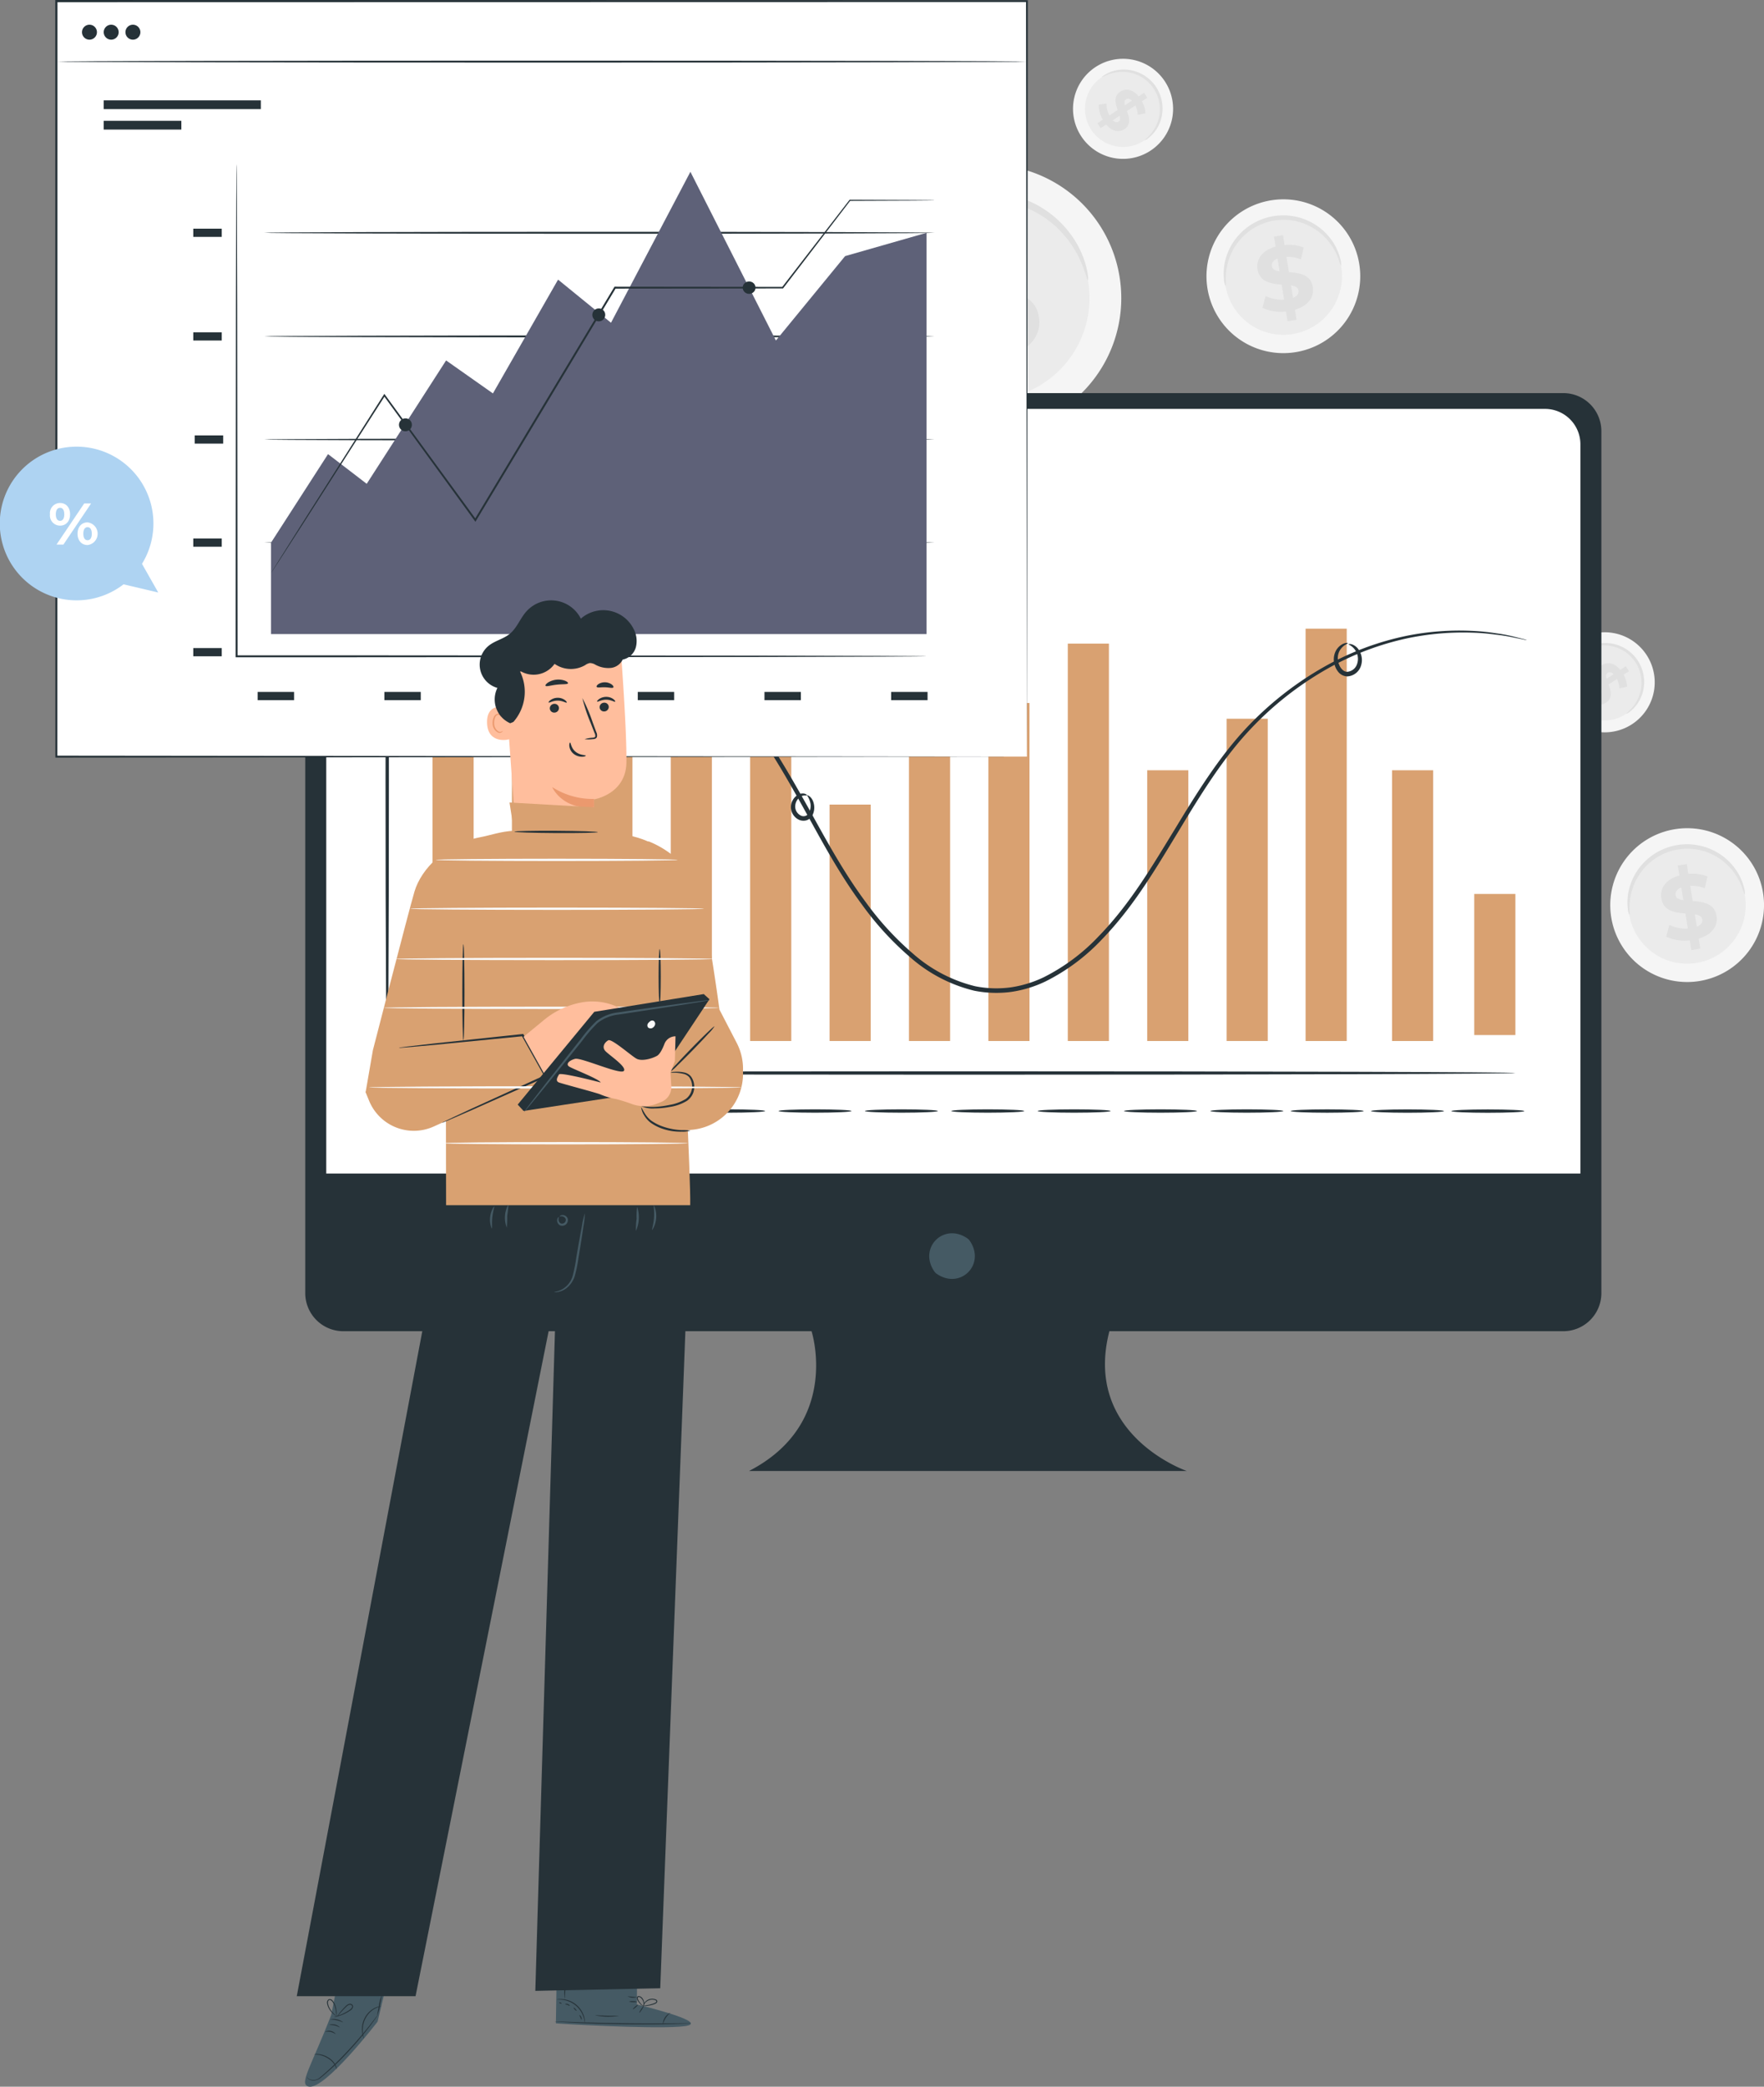 <svg xmlns="http://www.w3.org/2000/svg" width="483.056" height="571.281" viewBox="0 0 483.056 571.281">
  <rect x="0" y="0" width="483.056" height="571.281" fill="#808080" stroke="none"/>
  <g id="Grupo_89278" data-name="Grupo 89278" transform="translate(-107.4 -20.783)">
    <g id="Background_Complete" data-name="Background Complete" transform="translate(341.34 36.871)">
      <g id="Grupo_82614" data-name="Grupo 82614" transform="translate(96.435 38.481)">
        <g id="Grupo_82610" data-name="Grupo 82610">
          <g id="Grupo_82606" data-name="Grupo 82606">
            <path id="Trazado_139899" data-name="Trazado 139899" d="M599.527,92.169A21.054,21.054,0,1,1,575.67,74.41,21.031,21.031,0,0,1,599.527,92.169Z" transform="translate(-557.635 -74.188)" fill="#f5f5f5"/>
          </g>
          <g id="Grupo_82607" data-name="Grupo 82607" transform="translate(5.01 4.999)">
            <path id="Trazado_139900" data-name="Trazado 139900" d="M595.269,93.587a16.045,16.045,0,1,1-18.18-13.534A16.026,16.026,0,0,1,595.269,93.587Z" transform="translate(-563.345 -79.884)" fill="#ebebeb"/>
          </g>
          <g id="Grupo_82609" data-name="Grupo 82609" transform="translate(4.719 4.389)">
            <g id="Grupo_82608" data-name="Grupo 82608">
              <path id="Trazado_139901" data-name="Trazado 139901" d="M595.152,93.005a9.524,9.524,0,0,1-.7-1.849,17.032,17.032,0,0,0-2.539-4.6,16.389,16.389,0,0,0-2.522-2.58,16.079,16.079,0,0,0-3.506-2.167,15.717,15.717,0,0,0-4.362-1.256,15.688,15.688,0,0,0-2.4-.14,15.675,15.675,0,0,0-4.861.863,15.723,15.723,0,0,0-2.206.957,15.764,15.764,0,0,0-3.664,2.681,16.111,16.111,0,0,0-2.545,3.242,16.422,16.422,0,0,0-1.479,3.29,17.016,17.016,0,0,0-.8,5.192,9.414,9.414,0,0,1-.018,1.975,4.722,4.722,0,0,1-.46-1.95,14.821,14.821,0,0,1,.442-5.461,16.066,16.066,0,0,1,4.055-7.086,16.284,16.284,0,0,1,3.9-2.942,16.268,16.268,0,0,1,2.372-1.051,16.456,16.456,0,0,1,5.244-.931,16.48,16.48,0,0,1,2.59.17,15.766,15.766,0,0,1,2.44.551,15.516,15.516,0,0,1,2.231.87,16.076,16.076,0,0,1,6.249,5.256,14.864,14.864,0,0,1,2.3,4.975A4.719,4.719,0,0,1,595.152,93.005Z" transform="translate(-563.013 -79.19)" fill="#e0e0e0"/>
            </g>
          </g>
        </g>
        <g id="Grupo_82613" data-name="Grupo 82613" transform="translate(13.927 9.817)">
          <g id="Grupo_82612" data-name="Grupo 82612">
            <g id="Grupo_82611" data-name="Grupo 82611">
              <path id="Trazado_139902" data-name="Trazado 139902" d="M583.808,105.777l.442,2.76-2.464.394-.43-2.685a11.833,11.833,0,0,1-6.451-.989l.873-3.223a10.092,10.092,0,0,0,5.06.984L580.18,98.9c-2.841-.226-6.042-.648-6.607-4.173-.417-2.612,1.121-5.158,4.942-6.224l-.438-2.736,2.464-.394.43,2.686a11.278,11.278,0,0,1,5.242.7l-.747,3.228a10.215,10.215,0,0,0-3.975-.678l.671,4.189c2.837.2,5.989.634,6.545,4.107C589.12,102.172,587.6,104.69,583.808,105.777ZM579.6,95.28l-.561-3.5c-1.257.5-1.66,1.3-1.53,2.116C577.647,94.759,578.461,95.109,579.6,95.28Zm5.189,5.26c-.138-.863-.928-1.215-2.046-1.416l.544,3.4C584.477,102.056,584.916,101.329,584.79,100.54Z" transform="translate(-573.507 -85.375)" fill="#e0e0e0"/>
            </g>
          </g>
        </g>
      </g>
      <g id="Grupo_82623" data-name="Grupo 82623" transform="translate(0 28.976)">
        <g id="Grupo_82619" data-name="Grupo 82619">
          <g id="Grupo_82615" data-name="Grupo 82615">
            <path id="Trazado_139903" data-name="Trazado 139903" d="M520.458,94.57a36.548,36.548,0,1,1-41.412-30.828A36.509,36.509,0,0,1,520.458,94.57Z" transform="translate(-447.738 -63.357)" fill="#f5f5f5"/>
          </g>
          <g id="Grupo_82616" data-name="Grupo 82616" transform="translate(8.697 8.677)">
            <path id="Trazado_139904" data-name="Trazado 139904" d="M513.065,97.032a27.851,27.851,0,1,1-31.559-23.493A27.819,27.819,0,0,1,513.065,97.032Z" transform="translate(-457.65 -73.245)" fill="#ebebeb"/>
          </g>
          <g id="Grupo_82618" data-name="Grupo 82618" transform="translate(8.192 7.62)">
            <g id="Grupo_82617" data-name="Grupo 82617">
              <path id="Trazado_139905" data-name="Trazado 139905" d="M512.863,96.022c-.167.03-.46-1.163-1.21-3.209a29.528,29.528,0,0,0-4.408-7.985,28.532,28.532,0,0,0-4.376-4.479,27.94,27.94,0,0,0-6.086-3.762,27.312,27.312,0,0,0-7.571-2.18,27.108,27.108,0,0,0-4.166-.243,27.213,27.213,0,0,0-8.438,1.5,27.28,27.28,0,0,0-3.829,1.662,27.334,27.334,0,0,0-6.359,4.653A27.873,27.873,0,0,0,462,87.605a28.561,28.561,0,0,0-2.567,5.711,29.572,29.572,0,0,0-1.386,9.013c0,2.18.136,3.4-.031,3.428-.123.025-.538-1.151-.8-3.384a25.748,25.748,0,0,1,.767-9.481,27.891,27.891,0,0,1,7.04-12.3,26.944,26.944,0,0,1,3.116-2.752,27.3,27.3,0,0,1,3.649-2.356,28.389,28.389,0,0,1,4.118-1.824,28.565,28.565,0,0,1,9.1-1.616,28.557,28.557,0,0,1,4.495.3,28.377,28.377,0,0,1,8.11,2.467,27.9,27.9,0,0,1,10.845,9.123,25.8,25.8,0,0,1,3.987,8.637C512.972,94.755,512.986,96,512.863,96.022Z" transform="translate(-457.074 -72.041)" fill="#e0e0e0"/>
            </g>
          </g>
        </g>
        <g id="Grupo_82622" data-name="Grupo 82622" transform="translate(24.177 17.041)">
          <g id="Grupo_82621" data-name="Grupo 82621">
            <g id="Grupo_82620" data-name="Grupo 82620">
              <path id="Trazado_139906" data-name="Trazado 139906" d="M493.171,118.192l.768,4.79-4.277.684L488.916,119c-4.276.421-8.551-.253-11.2-1.716l1.515-5.595a17.5,17.5,0,0,0,8.785,1.709l-1.144-7.144c-4.932-.393-10.489-1.127-11.468-7.244-.726-4.534,1.945-8.953,8.578-10.8l-.76-4.748,4.277-.685.747,4.664a19.586,19.586,0,0,1,9.1,1.218l-1.3,5.6a17.767,17.767,0,0,0-6.9-1.178l1.165,7.273c4.925.35,10.4,1.1,11.362,7.129C502.391,111.935,499.756,116.3,493.171,118.192Zm-7.3-18.221-.974-6.072c-2.184.876-2.882,2.26-2.658,3.672C482.477,99.067,483.89,99.675,485.868,99.971Zm9.007,9.131c-.241-1.5-1.61-2.111-3.553-2.46l.945,5.9C494.332,111.733,495.094,110.471,494.876,109.1Z" transform="translate(-475.29 -82.776)" fill="#e0e0e0"/>
            </g>
          </g>
        </g>
      </g>
      <g id="Grupo_82632" data-name="Grupo 82632" transform="translate(207.004 210.651)">
        <g id="Grupo_82628" data-name="Grupo 82628">
          <g id="Grupo_82624" data-name="Grupo 82624">
            <path id="Trazado_139907" data-name="Trazado 139907" d="M156.519,238.253a21.054,21.054,0,1,1-23.857-17.759A21.031,21.031,0,0,1,156.519,238.253Z" transform="translate(-114.627 -220.272)" fill="#f5f5f5"/>
          </g>
          <g id="Grupo_82625" data-name="Grupo 82625" transform="translate(5.01 4.999)">
            <path id="Trazado_139908" data-name="Trazado 139908" d="M152.26,239.672a16.045,16.045,0,1,1-18.18-13.534A16.026,16.026,0,0,1,152.26,239.672Z" transform="translate(-120.337 -225.969)" fill="#ebebeb"/>
          </g>
          <g id="Grupo_82627" data-name="Grupo 82627" transform="translate(4.719 4.39)">
            <g id="Grupo_82626" data-name="Grupo 82626">
              <path id="Trazado_139909" data-name="Trazado 139909" d="M152.144,239.089a9.522,9.522,0,0,1-.7-1.848,17.011,17.011,0,0,0-2.539-4.6,16.455,16.455,0,0,0-2.522-2.58,16.041,16.041,0,0,0-3.506-2.167,15.718,15.718,0,0,0-4.362-1.256,15.464,15.464,0,0,0-2.4-.14,15.681,15.681,0,0,0-4.862.863,15.566,15.566,0,0,0-2.205.957A15.765,15.765,0,0,0,125.388,231a16.066,16.066,0,0,0-2.545,3.242,16.469,16.469,0,0,0-1.479,3.29,17.033,17.033,0,0,0-.8,5.192,9.4,9.4,0,0,1-.018,1.974,4.717,4.717,0,0,1-.46-1.949,14.823,14.823,0,0,1,.442-5.462,16.065,16.065,0,0,1,4.055-7.086,16.357,16.357,0,0,1,3.9-2.942,16.364,16.364,0,0,1,2.372-1.051,17.949,17.949,0,0,1,2.584-.679,17.74,17.74,0,0,1,2.66-.251,16.358,16.358,0,0,1,2.589.17,16.372,16.372,0,0,1,4.673,1.422,16.09,16.09,0,0,1,6.248,5.255,14.871,14.871,0,0,1,2.3,4.975A4.71,4.71,0,0,1,152.144,239.089Z" transform="translate(-120.005 -225.275)" fill="#e0e0e0"/>
            </g>
          </g>
        </g>
        <g id="Grupo_82631" data-name="Grupo 82631" transform="translate(13.927 9.817)">
          <g id="Grupo_82630" data-name="Grupo 82630">
            <g id="Grupo_82629" data-name="Grupo 82629">
              <path id="Trazado_139910" data-name="Trazado 139910" d="M140.8,251.861l.442,2.76-2.464.394-.43-2.685a11.824,11.824,0,0,1-6.451-.989l.873-3.223a10.072,10.072,0,0,0,5.061.984l-.659-4.115c-2.841-.226-6.042-.649-6.607-4.173-.418-2.611,1.121-5.157,4.942-6.224l-.438-2.735,2.464-.395.43,2.687a11.287,11.287,0,0,1,5.242.7l-.747,3.228a10.248,10.248,0,0,0-3.975-.678l.671,4.189c2.837.2,5.989.634,6.545,4.108C146.112,248.256,144.593,250.774,140.8,251.861Zm-4.207-10.5-.562-3.5c-1.257.5-1.66,1.3-1.53,2.115C134.639,240.844,135.453,241.194,136.593,241.364Zm5.189,5.261c-.139-.863-.928-1.216-2.046-1.417l.544,3.4C141.469,248.14,141.908,247.413,141.782,246.625Z" transform="translate(-130.499 -231.459)" fill="#e0e0e0"/>
            </g>
          </g>
        </g>
      </g>
      <g id="Grupo_82641" data-name="Grupo 82641" transform="translate(191.837 157.001)">
        <g id="Grupo_82637" data-name="Grupo 82637">
          <g id="Grupo_82633" data-name="Grupo 82633">
            <path id="Trazado_139911" data-name="Trazado 139911" d="M118.327,184.411a13.7,13.7,0,1,1,4.253-18.877A13.684,13.684,0,0,1,118.327,184.411Z" transform="translate(-97.343 -159.133)" fill="#f5f5f5"/>
          </g>
          <g id="Grupo_82634" data-name="Grupo 82634" transform="translate(3.255 3.258)">
            <path id="Trazado_139912" data-name="Trazado 139912" d="M117.042,182.109a10.439,10.439,0,1,1,3.242-14.385A10.426,10.426,0,0,1,117.042,182.109Z" transform="translate(-101.052 -162.846)" fill="#ebebeb"/>
          </g>
          <g id="Grupo_82636" data-name="Grupo 82636" transform="translate(7.836 2.948)">
            <g id="Grupo_82635" data-name="Grupo 82635">
              <path id="Trazado_139913" data-name="Trazado 139913" d="M117.957,181.889c-.035-.053.328-.334.915-.9a11.1,11.1,0,0,0,2.064-2.726,10.626,10.626,0,0,0,.867-2.181,10.426,10.426,0,0,0,.362-2.657,9.8,9.8,0,0,0-.093-1.447,9.691,9.691,0,0,0-.313-1.478,10.08,10.08,0,0,0-.551-1.464,10.215,10.215,0,0,0-1.8-2.662,10.182,10.182,0,0,0-1.152-1.058,10.193,10.193,0,0,0-2.562-1.47,10.428,10.428,0,0,0-2.6-.656,10.67,10.67,0,0,0-2.347-.01,11.091,11.091,0,0,0-3.3.9,6.094,6.094,0,0,1-1.178.512c-.027-.039.312-.36,1.037-.789a9.664,9.664,0,0,1,3.363-1.18,10.454,10.454,0,0,1,5.284.539,9.963,9.963,0,0,1,1.417.648,10.234,10.234,0,0,1,1.362.891,10.605,10.605,0,0,1,1.252,1.133,10.687,10.687,0,0,1,1.938,2.871,10.761,10.761,0,0,1,.584,1.585,10.688,10.688,0,0,1,.39,3.153,10.462,10.462,0,0,1-1.474,5.1,9.671,9.671,0,0,1-2.351,2.681A3.066,3.066,0,0,1,117.957,181.889Z" transform="translate(-106.272 -162.493)" fill="#e0e0e0"/>
            </g>
          </g>
        </g>
        <g id="Grupo_82640" data-name="Grupo 82640" transform="translate(6.632 8.478)">
          <g id="Grupo_82639" data-name="Grupo 82639">
            <g id="Grupo_82638" data-name="Grupo 82638">
              <path id="Trazado_139914" data-name="Trazado 139914" d="M107.309,178.327l-1.524.992-.885-1.361,1.483-.965a7.693,7.693,0,0,1-1.117-4.1l2.147-.333a6.549,6.549,0,0,0,.752,3.269l2.272-1.48c-.616-1.749-1.21-3.764.735-5.031,1.443-.939,3.363-.7,5.006,1.293l1.511-.984.885,1.361-1.483.965a7.339,7.339,0,0,1,.968,3.3l-2.117.41a6.641,6.641,0,0,0-.648-2.543l-2.313,1.507c.63,1.74,1.207,3.728-.712,4.976C110.856,180.532,108.958,180.3,107.309,178.327Zm5.129-5.275,1.931-1.258c-.633-.614-1.213-.643-1.662-.351C112.232,171.753,112.238,172.33,112.438,173.053Zm-1.756,4.474c.477-.31.477-.872.3-1.591l-1.878,1.222C109.7,177.741,110.246,177.81,110.682,177.527Z" transform="translate(-104.9 -168.795)" fill="#e0e0e0"/>
            </g>
          </g>
        </g>
      </g>
      <g id="Grupo_82650" data-name="Grupo 82650" transform="translate(59.947 0)">
        <g id="Grupo_82646" data-name="Grupo 82646" transform="translate(0)">
          <g id="Grupo_82642" data-name="Grupo 82642">
            <path id="Trazado_139915" data-name="Trazado 139915" d="M537.038,55.613a13.7,13.7,0,1,1,4.254-18.877A13.684,13.684,0,0,1,537.038,55.613Z" transform="translate(-516.054 -30.335)" fill="#f5f5f5"/>
          </g>
          <g id="Grupo_82643" data-name="Grupo 82643" transform="translate(3.255 3.258)">
            <path id="Trazado_139916" data-name="Trazado 139916" d="M535.754,53.311A10.439,10.439,0,1,1,539,38.926,10.427,10.427,0,0,1,535.754,53.311Z" transform="translate(-519.763 -34.048)" fill="#ebebeb"/>
          </g>
          <g id="Grupo_82645" data-name="Grupo 82645" transform="translate(7.836 2.948)">
            <g id="Grupo_82644" data-name="Grupo 82644">
              <path id="Trazado_139917" data-name="Trazado 139917" d="M536.669,53.091c-.036-.053.327-.334.914-.9a11.042,11.042,0,0,0,2.064-2.726,10.682,10.682,0,0,0,.868-2.181,10.441,10.441,0,0,0,.362-2.657,9.581,9.581,0,0,0-.093-1.447,9.724,9.724,0,0,0-.313-1.478,10.243,10.243,0,0,0-.55-1.464,10.2,10.2,0,0,0-1.8-2.662,10.067,10.067,0,0,0-1.152-1.058,10.2,10.2,0,0,0-2.561-1.47,10.44,10.44,0,0,0-2.6-.656,10.67,10.67,0,0,0-2.347-.01,11.062,11.062,0,0,0-3.3.9,6.062,6.062,0,0,1-1.178.511c-.027-.038.313-.36,1.037-.789a9.672,9.672,0,0,1,3.364-1.18,10.451,10.451,0,0,1,5.284.539,10.086,10.086,0,0,1,1.417.648,10.188,10.188,0,0,1,1.362.891A10.6,10.6,0,0,1,538.7,37.03,10.735,10.735,0,0,1,540.64,39.9a10.6,10.6,0,0,1,.583,1.584,10.621,10.621,0,0,1,.39,3.153,10.713,10.713,0,0,1-.461,2.83,10.578,10.578,0,0,1-1.013,2.274,9.672,9.672,0,0,1-2.351,2.681A3.072,3.072,0,0,1,536.669,53.091Z" transform="translate(-524.983 -33.695)" fill="#e0e0e0"/>
            </g>
          </g>
        </g>
        <g id="Grupo_82649" data-name="Grupo 82649" transform="translate(6.632 8.478)">
          <g id="Grupo_82648" data-name="Grupo 82648">
            <g id="Grupo_82647" data-name="Grupo 82647">
              <path id="Trazado_139918" data-name="Trazado 139918" d="M526.02,49.529l-1.523.992-.885-1.361,1.483-.965a7.7,7.7,0,0,1-1.117-4.1l2.147-.333a6.567,6.567,0,0,0,.752,3.269l2.273-1.479c-.617-1.749-1.211-3.764.734-5.031,1.443-.939,3.363-.7,5.007,1.293l1.51-.984.886,1.361-1.484.966a7.331,7.331,0,0,1,.968,3.3l-2.117.41a6.655,6.655,0,0,0-.647-2.543l-2.314,1.507c.63,1.74,1.207,3.728-.712,4.976C529.567,51.734,527.669,51.5,526.02,49.529Zm5.129-5.275L533.08,43c-.632-.614-1.213-.643-1.662-.351C530.943,42.955,530.949,43.532,531.149,44.255Zm-1.756,4.474c.477-.31.478-.872.3-1.591l-1.878,1.222C528.409,48.944,528.958,49.012,529.393,48.729Z" transform="translate(-523.611 -39.997)" fill="#e0e0e0"/>
            </g>
          </g>
        </g>
      </g>
    </g>
    <g id="Device" transform="translate(122.538 20.783)">
      <g id="Grupo_82798" data-name="Grupo 82798" transform="translate(0 0)">
        <g id="Grupo_82663" data-name="Grupo 82663" transform="translate(68.45 107.619)">
          <g id="Grupo_82661" data-name="Grupo 82661">
            <g id="Grupo_82657" data-name="Grupo 82657">
              <g id="Grupo_82656" data-name="Grupo 82656">
                <g id="Grupo_82655" data-name="Grupo 82655">
                  <path id="Trazado_139920" data-name="Trazado 139920" d="M620.907,134.644H286.825A10.428,10.428,0,0,0,276.4,145.072V381.042a10.428,10.428,0,0,0,10.428,10.429H415.046s8.155,25.221-17.128,38.27H517.81s-28.547-9.786-21.207-38.27h124.3a10.429,10.429,0,0,0,10.428-10.428V145.072A10.429,10.429,0,0,0,620.907,134.644Z" transform="translate(-276.397 -134.644)" fill="#263238"/>
                </g>
              </g>
            </g>
            <g id="Grupo_82660" data-name="Grupo 82660" transform="translate(170.875 230.018)">
              <g id="Grupo_82659" data-name="Grupo 82659">
                <g id="Grupo_82658" data-name="Grupo 82658">
                  <path id="Trazado_139921" data-name="Trazado 139921" d="M482.181,398.764c4.544,6.494-2.568,13.607-9.065,9.064a2.284,2.284,0,0,1-.558-.56c-4.532-6.494,2.572-13.6,9.064-9.063A2.274,2.274,0,0,1,482.181,398.764Z" transform="translate(-471.126 -396.772)" fill="#455a64"/>
                </g>
              </g>
            </g>
          </g>
          <g id="Grupo_82662" data-name="Grupo 82662" transform="translate(5.752 4.323)">
            <path id="Rectángulo_30452" data-name="Rectángulo 30452" d="M9.7,0h324.04a9.7,9.7,0,0,1,9.7,9.7V209.335a0,0,0,0,1,0,0H0a0,0,0,0,1,0,0V9.7A9.7,9.7,0,0,1,9.7,0Z" fill="#fff"/>
          </g>
        </g>
        <g id="Grupo_82746" data-name="Grupo 82746" transform="translate(90.437 133.528)">
          <g id="Grupo_82665" data-name="Grupo 82665" transform="translate(12.862 25.671)">
            <g id="Grupo_82664" data-name="Grupo 82664">
              <rect id="Rectángulo_30453" data-name="Rectángulo 30453" width="11.264" height="125.796" fill="#d9a171"/>
            </g>
          </g>
          <g id="Grupo_82667" data-name="Grupo 82667" transform="translate(34.608 68.396)">
            <g id="Grupo_82666" data-name="Grupo 82666">
              <rect id="Rectángulo_30454" data-name="Rectángulo 30454" width="11.264" height="83.071" fill="#d9a171"/>
            </g>
          </g>
          <g id="Grupo_82669" data-name="Grupo 82669" transform="translate(56.354 41.307)">
            <g id="Grupo_82668" data-name="Grupo 82668">
              <rect id="Rectángulo_30455" data-name="Rectángulo 30455" width="11.264" height="110.799" fill="#d9a171"/>
            </g>
          </g>
          <g id="Grupo_82671" data-name="Grupo 82671" transform="translate(78.1 30.529)">
            <g id="Grupo_82670" data-name="Grupo 82670">
              <rect id="Rectángulo_30456" data-name="Rectángulo 30456" width="11.264" height="120.938" fill="#d9a171"/>
            </g>
          </g>
          <g id="Grupo_82673" data-name="Grupo 82673" transform="translate(99.846 70.953)">
            <g id="Grupo_82672" data-name="Grupo 82672">
              <rect id="Rectángulo_30457" data-name="Rectángulo 30457" width="11.264" height="80.514" fill="#d9a171"/>
            </g>
          </g>
          <g id="Grupo_82675" data-name="Grupo 82675" transform="translate(121.592 86.743)">
            <g id="Grupo_82674" data-name="Grupo 82674">
              <rect id="Rectángulo_30458" data-name="Rectángulo 30458" width="11.264" height="64.724" fill="#d9a171"/>
            </g>
          </g>
          <g id="Grupo_82677" data-name="Grupo 82677" transform="translate(143.338 38.583)">
            <g id="Grupo_82676" data-name="Grupo 82676">
              <rect id="Rectángulo_30459" data-name="Rectángulo 30459" width="11.264" height="112.885" fill="#d9a171"/>
            </g>
          </g>
          <g id="Grupo_82679" data-name="Grupo 82679" transform="translate(165.084 58.935)">
            <g id="Grupo_82678" data-name="Grupo 82678">
              <rect id="Rectángulo_30460" data-name="Rectángulo 30460" width="11.264" height="92.533" fill="#d9a171"/>
            </g>
          </g>
          <g id="Grupo_82681" data-name="Grupo 82681" transform="translate(186.83 42.672)">
            <g id="Grupo_82680" data-name="Grupo 82680">
              <rect id="Rectángulo_30461" data-name="Rectángulo 30461" width="11.264" height="108.796" fill="#d9a171"/>
            </g>
          </g>
          <g id="Grupo_82683" data-name="Grupo 82683" transform="translate(208.576 77.347)">
            <g id="Grupo_82682" data-name="Grupo 82682">
              <rect id="Rectángulo_30462" data-name="Rectángulo 30462" width="11.264" height="74.121" fill="#d9a171"/>
            </g>
          </g>
          <g id="Grupo_82685" data-name="Grupo 82685" transform="translate(251.951 38.583)">
            <g id="Grupo_82684" data-name="Grupo 82684">
              <rect id="Rectángulo_30463" data-name="Rectángulo 30463" width="11.264" height="112.885" fill="#d9a171"/>
            </g>
          </g>
          <g id="Grupo_82687" data-name="Grupo 82687" transform="translate(298.135 111.21)">
            <g id="Grupo_82686" data-name="Grupo 82686">
              <rect id="Rectángulo_30464" data-name="Rectángulo 30464" width="11.264" height="38.625" fill="#d9a171"/>
            </g>
          </g>
          <g id="Grupo_82689" data-name="Grupo 82689" transform="translate(275.621 77.347)">
            <g id="Grupo_82688" data-name="Grupo 82688">
              <rect id="Rectángulo_30465" data-name="Rectángulo 30465" width="11.264" height="74.121" fill="#d9a171"/>
            </g>
          </g>
          <g id="Grupo_82691" data-name="Grupo 82691" transform="translate(230.322 63.242)">
            <g id="Grupo_82690" data-name="Grupo 82690">
              <rect id="Rectángulo_30466" data-name="Rectángulo 30466" width="11.264" height="88.225" fill="#d9a171"/>
            </g>
          </g>
          <g id="Grupo_82694" data-name="Grupo 82694" transform="translate(19.101 39.11)">
            <g id="Grupo_82693" data-name="Grupo 82693">
              <g id="Grupo_82692" data-name="Grupo 82692">
                <path id="Trazado_139922" data-name="Trazado 139922" d="M616.687,211.337a5.912,5.912,0,0,1-.989-.159l-2.866-.588a44.512,44.512,0,0,0-4.689-.745,58.226,58.226,0,0,0-6.451-.539,74.542,74.542,0,0,0-17.632,1.515,77.761,77.761,0,0,0-21.875,8.28,89.5,89.5,0,0,0-22.149,17.636c-6.9,7.565-12.722,16.909-18.67,26.8-6.01,9.83-12.123,20.508-20.978,29.651a54.917,54.917,0,0,1-15.458,11.561,32.487,32.487,0,0,1-9.527,2.912,30.8,30.8,0,0,1-10.1-.34A41.213,41.213,0,0,1,447.71,298.1a82.1,82.1,0,0,1-13.031-14.221c-7.56-10.18-12.934-21.154-18.684-31.149-5.674-10.028-11.512-19.4-18.662-26.723a50.7,50.7,0,0,0-11.539-9.076,48.773,48.773,0,0,0-6.235-3.026,49.723,49.723,0,0,0-6.363-1.885,46.183,46.183,0,0,0-23.128.647A52.162,52.162,0,0,0,334.2,220.3a58.015,58.015,0,0,0-8.336,7.474c-.82.926-1.464,1.65-1.94,2.187a5.944,5.944,0,0,1-.7.72,5.868,5.868,0,0,1,.6-.8l1.852-2.275a54.167,54.167,0,0,1,8.237-7.7,51.9,51.9,0,0,1,15.968-7.914,46.7,46.7,0,0,1,23.515-.839c8.661,1.725,17.482,6.7,24.69,14.126,7.292,7.4,13.206,16.842,18.923,26.88,5.792,10.009,11.179,20.939,18.666,30.987a81.166,81.166,0,0,0,12.845,14,40.053,40.053,0,0,0,17.046,8.953,29.579,29.579,0,0,0,9.667.327,31.255,31.255,0,0,0,9.167-2.8A53.807,53.807,0,0,0,499.5,292.329c8.725-8.979,14.832-19.572,20.871-29.392,5.976-9.876,11.867-19.273,18.89-26.9a89.855,89.855,0,0,1,22.491-17.712,77.768,77.768,0,0,1,22.161-8.19,73.371,73.371,0,0,1,17.8-1.315,55.829,55.829,0,0,1,6.481.657,40.655,40.655,0,0,1,4.689.868l2.846.712A5.833,5.833,0,0,1,616.687,211.337Z" transform="translate(-323.222 -208.74)" fill="#263238"/>
              </g>
            </g>
          </g>
          <g id="Grupo_82697" data-name="Grupo 82697">
            <g id="Grupo_82696" data-name="Grupo 82696">
              <g id="Grupo_82695" data-name="Grupo 82695">
                <path id="Trazado_139923" data-name="Trazado 139923" d="M301.917,324.4c-.256,0-.463-35.871-.463-80.11,0-44.255.207-80.119.463-80.119s.462,35.864.462,80.119C302.38,288.528,302.173,324.4,301.917,324.4Z" transform="translate(-301.454 -164.17)" fill="#263238"/>
              </g>
            </g>
          </g>
          <g id="Grupo_82700" data-name="Grupo 82700" transform="translate(7.528 159.766)">
            <g id="Grupo_82699" data-name="Grupo 82699">
              <g id="Grupo_82698" data-name="Grupo 82698">
                <path id="Trazado_139924" data-name="Trazado 139924" d="M611.9,346.7c0,.256-67.581.463-150.928.463-83.375,0-150.943-.207-150.943-.463s67.568-.462,150.943-.462C544.323,346.239,611.9,346.446,611.9,346.7Z" transform="translate(-310.033 -346.239)" fill="#263238"/>
              </g>
            </g>
          </g>
          <g id="Grupo_82703" data-name="Grupo 82703" transform="translate(12.21 169.668)">
            <g id="Grupo_82702" data-name="Grupo 82702">
              <g id="Grupo_82701" data-name="Grupo 82701">
                <path id="Trazado_139925" data-name="Trazado 139925" d="M332.087,357.985c0,.255-3.742.463-8.358.463s-8.36-.207-8.36-.463,3.743-.462,8.36-.462S332.087,357.73,332.087,357.985Z" transform="translate(-315.369 -357.523)" fill="#263238"/>
              </g>
            </g>
          </g>
          <g id="Grupo_82706" data-name="Grupo 82706" transform="translate(36.676 170.172)">
            <g id="Grupo_82705" data-name="Grupo 82705">
              <g id="Grupo_82704" data-name="Grupo 82704">
                <path id="Trazado_139926" data-name="Trazado 139926" d="M363.231,358.56c0,.255-4.473.462-9.99.462s-9.99-.207-9.99-.462,4.473-.463,9.99-.463S363.231,358.3,363.231,358.56Z" transform="translate(-343.25 -358.097)" fill="#263238"/>
              </g>
            </g>
          </g>
          <g id="Grupo_82709" data-name="Grupo 82709" transform="translate(60.327 170.172)">
            <g id="Grupo_82708" data-name="Grupo 82708">
              <g id="Grupo_82707" data-name="Grupo 82707">
                <path id="Trazado_139927" data-name="Trazado 139927" d="M390.182,358.56c0,.255-4.473.462-9.99.462s-9.99-.207-9.99-.462,4.472-.463,9.99-.463S390.182,358.3,390.182,358.56Z" transform="translate(-370.202 -358.097)" fill="#263238"/>
              </g>
            </g>
          </g>
          <g id="Grupo_82712" data-name="Grupo 82712" transform="translate(83.976 170.172)">
            <g id="Grupo_82711" data-name="Grupo 82711">
              <g id="Grupo_82710" data-name="Grupo 82710">
                <path id="Trazado_139928" data-name="Trazado 139928" d="M417.133,358.56c0,.255-4.473.462-9.989.462s-9.99-.207-9.99-.462,4.472-.463,9.99-.463S417.133,358.3,417.133,358.56Z" transform="translate(-397.153 -358.097)" fill="#263238"/>
              </g>
            </g>
          </g>
          <g id="Grupo_82715" data-name="Grupo 82715" transform="translate(107.626 170.172)">
            <g id="Grupo_82714" data-name="Grupo 82714">
              <g id="Grupo_82713" data-name="Grupo 82713">
                <path id="Trazado_139929" data-name="Trazado 139929" d="M444.085,358.56c0,.255-4.473.462-9.99.462s-9.991-.207-9.991-.462,4.473-.463,9.991-.463S444.085,358.3,444.085,358.56Z" transform="translate(-424.104 -358.097)" fill="#263238"/>
              </g>
            </g>
          </g>
          <g id="Grupo_82718" data-name="Grupo 82718" transform="translate(131.276 170.172)">
            <g id="Grupo_82717" data-name="Grupo 82717">
              <g id="Grupo_82716" data-name="Grupo 82716">
                <path id="Trazado_139930" data-name="Trazado 139930" d="M471.036,358.56c0,.255-4.473.462-9.99.462s-9.991-.207-9.991-.462,4.472-.463,9.991-.463S471.036,358.3,471.036,358.56Z" transform="translate(-451.056 -358.097)" fill="#263238"/>
              </g>
            </g>
          </g>
          <g id="Grupo_82721" data-name="Grupo 82721" transform="translate(154.926 170.172)">
            <g id="Grupo_82720" data-name="Grupo 82720">
              <g id="Grupo_82719" data-name="Grupo 82719">
                <path id="Trazado_139931" data-name="Trazado 139931" d="M497.987,358.56c0,.255-4.473.462-9.989.462s-9.99-.207-9.99-.462,4.473-.463,9.99-.463S497.987,358.3,497.987,358.56Z" transform="translate(-478.007 -358.097)" fill="#263238"/>
              </g>
            </g>
          </g>
          <g id="Grupo_82724" data-name="Grupo 82724" transform="translate(178.576 170.172)">
            <g id="Grupo_82723" data-name="Grupo 82723">
              <g id="Grupo_82722" data-name="Grupo 82722">
                <path id="Trazado_139932" data-name="Trazado 139932" d="M524.939,358.56c0,.255-4.472.462-9.989.462s-9.99-.207-9.99-.462,4.472-.463,9.99-.463S524.939,358.3,524.939,358.56Z" transform="translate(-504.959 -358.097)" fill="#263238"/>
              </g>
            </g>
          </g>
          <g id="Grupo_82727" data-name="Grupo 82727" transform="translate(202.226 170.172)">
            <g id="Grupo_82726" data-name="Grupo 82726">
              <g id="Grupo_82725" data-name="Grupo 82725">
                <path id="Trazado_139933" data-name="Trazado 139933" d="M551.89,358.56c0,.255-4.473.462-9.99.462s-9.99-.207-9.99-.462,4.473-.463,9.99-.463S551.89,358.3,551.89,358.56Z" transform="translate(-531.91 -358.097)" fill="#263238"/>
              </g>
            </g>
          </g>
          <g id="Grupo_82730" data-name="Grupo 82730" transform="translate(225.875 170.172)">
            <g id="Grupo_82729" data-name="Grupo 82729">
              <g id="Grupo_82728" data-name="Grupo 82728">
                <path id="Trazado_139934" data-name="Trazado 139934" d="M578.842,358.56c0,.255-4.474.462-9.99.462s-9.991-.207-9.991-.462,4.473-.463,9.991-.463S578.842,358.3,578.842,358.56Z" transform="translate(-558.861 -358.097)" fill="#263238"/>
              </g>
            </g>
          </g>
          <g id="Grupo_82733" data-name="Grupo 82733" transform="translate(247.872 170.179)">
            <g id="Grupo_82732" data-name="Grupo 82732">
              <g id="Grupo_82731" data-name="Grupo 82731">
                <path id="Trazado_139935" data-name="Trazado 139935" d="M603.909,358.569c0,.255-4.474.462-9.99.462s-9.991-.207-9.991-.462,4.473-.463,9.991-.463S603.909,358.314,603.909,358.569Z" transform="translate(-583.928 -358.106)" fill="#263238"/>
              </g>
            </g>
          </g>
          <g id="Grupo_82736" data-name="Grupo 82736" transform="translate(269.869 170.188)">
            <g id="Grupo_82735" data-name="Grupo 82735">
              <g id="Grupo_82734" data-name="Grupo 82734">
                <path id="Trazado_139936" data-name="Trazado 139936" d="M628.976,358.578c0,.255-4.474.462-9.99.462s-9.99-.207-9.99-.462,4.472-.462,9.99-.462S628.976,358.323,628.976,358.578Z" transform="translate(-608.996 -358.116)" fill="#263238"/>
              </g>
            </g>
          </g>
          <g id="Grupo_82739" data-name="Grupo 82739" transform="translate(291.865 170.196)">
            <g id="Grupo_82738" data-name="Grupo 82738">
              <g id="Grupo_82737" data-name="Grupo 82737">
                <path id="Trazado_139937" data-name="Trazado 139937" d="M654.043,358.587c0,.255-4.472.463-9.989.463s-9.99-.208-9.99-.463,4.472-.462,9.99-.462S654.043,358.332,654.043,358.587Z" transform="translate(-634.063 -358.125)" fill="#263238"/>
              </g>
            </g>
          </g>
          <g id="Grupo_82742" data-name="Grupo 82742" transform="translate(111.008 83.695)">
            <g id="Grupo_82741" data-name="Grupo 82741">
              <g id="Grupo_82740" data-name="Grupo 82740">
                <path id="Trazado_139938" data-name="Trazado 139938" d="M432.384,260.091c.01-.192,1.382.29,1.822,2.177a4.634,4.634,0,0,1-.348,3.247,2.814,2.814,0,0,1-1.642,1.387,2.981,2.981,0,0,1-2.289-.271,3.829,3.829,0,0,1-1.956-3.589,3.99,3.99,0,0,1,1.569-2.9,2.587,2.587,0,0,1,2.152-.531c.522.157.7.409.664.465-.054.173-1.143-.347-2.245.749a3.291,3.291,0,0,0-.981,2.266,2.764,2.764,0,0,0,1.4,2.432,1.652,1.652,0,0,0,2.326-.59,4.106,4.106,0,0,0,.476-2.505A5.686,5.686,0,0,0,432.384,260.091Z" transform="translate(-427.958 -259.549)" fill="#263238"/>
              </g>
            </g>
          </g>
          <g id="Grupo_82745" data-name="Grupo 82745" transform="translate(259.68 42.479)">
            <g id="Grupo_82744" data-name="Grupo 82744">
              <g id="Grupo_82743" data-name="Grupo 82743">
                <path id="Trazado_139939" data-name="Trazado 139939" d="M601.385,212.984c0-.07.354-.187.976,0a3.777,3.777,0,0,1,2.011,1.74,4.981,4.981,0,0,1,.5,3.949,4.159,4.159,0,0,1-3.854,3.08,3.319,3.319,0,0,1-2.454-1.28,5.309,5.309,0,0,1-1.036-2.191,5.036,5.036,0,0,1,.635-3.917c1.385-1.962,3.1-1.861,3.037-1.717.082.183-1.351.46-2.271,2.172a4.355,4.355,0,0,0-.274,3.186c.3,1.158,1.189,2.481,2.4,2.489a3.092,3.092,0,0,0,2.712-2.182,4.3,4.3,0,0,0-.182-3.174A4.549,4.549,0,0,0,601.385,212.984Z" transform="translate(-597.385 -212.579)" fill="#263238"/>
              </g>
            </g>
          </g>
        </g>
        <g id="Grupo_82797" data-name="Grupo 82797">
          <g id="Grupo_82796" data-name="Grupo 82796">
            <g id="Grupo_82787" data-name="Grupo 82787">
              <g id="Grupo_82752" data-name="Grupo 82752">
                <g id="Grupo_82748" data-name="Grupo 82748" transform="translate(0.301 0.301)">
                  <g id="Grupo_82747" data-name="Grupo 82747">
                    <rect id="Rectángulo_30467" data-name="Rectángulo 30467" width="265.773" height="206.844" fill="#fff"/>
                  </g>
                </g>
                <g id="Grupo_82751" data-name="Grupo 82751">
                  <g id="Grupo_82750" data-name="Grupo 82750">
                    <g id="Grupo_82749" data-name="Grupo 82749">
                      <path id="Trazado_139940" data-name="Trazado 139940" d="M464.465,273.665c0-2.064-.1-82.02-.248-206.844l.248.248-265.75.053h-.023l.3-.3c-.01,74.558-.021,145.078-.03,206.843l-.27-.269,265.773.27-265.773.269h-.269v-.271c-.009-61.765-.02-132.285-.031-206.843v-.3h.323l265.75.053h.249v.249C464.564,191.645,464.468,271.6,464.465,273.665Z" transform="translate(-198.392 -66.52)" fill="#263238"/>
                    </g>
                  </g>
                </g>
              </g>
              <g id="Grupo_82786" data-name="Grupo 82786" transform="translate(13.264 27.476)">
                <g id="Grupo_82754" data-name="Grupo 82754">
                  <g id="Grupo_82753" data-name="Grupo 82753">
                    <rect id="Rectángulo_30468" data-name="Rectángulo 30468" width="43.024" height="2.394" fill="#263238"/>
                  </g>
                </g>
                <g id="Grupo_82756" data-name="Grupo 82756" transform="translate(0 5.603)">
                  <g id="Grupo_82755" data-name="Grupo 82755">
                    <rect id="Rectángulo_30469" data-name="Rectángulo 30469" width="21.261" height="2.394" fill="#263238"/>
                  </g>
                </g>
                <g id="Grupo_82785" data-name="Grupo 82785" transform="translate(24.529 17.473)">
                  <g id="Grupo_82779" data-name="Grupo 82779">
                    <g id="Grupo_82757" data-name="Grupo 82757" transform="translate(0 132.476)">
                      <rect id="Rectángulo_30470" data-name="Rectángulo 30470" width="7.793" height="2.246" fill="#263238"/>
                    </g>
                    <g id="Grupo_82758" data-name="Grupo 82758" transform="translate(17.631 144.482)">
                      <rect id="Rectángulo_30471" data-name="Rectángulo 30471" width="9.966" height="2.246" fill="#263238"/>
                    </g>
                    <g id="Grupo_82759" data-name="Grupo 82759" transform="translate(52.326 144.482)">
                      <rect id="Rectángulo_30472" data-name="Rectángulo 30472" width="9.966" height="2.246" fill="#263238"/>
                    </g>
                    <g id="Grupo_82760" data-name="Grupo 82760" transform="translate(87.022 144.482)">
                      <rect id="Rectángulo_30473" data-name="Rectángulo 30473" width="9.966" height="2.246" fill="#263238"/>
                    </g>
                    <g id="Grupo_82761" data-name="Grupo 82761" transform="translate(121.717 144.482)">
                      <rect id="Rectángulo_30474" data-name="Rectángulo 30474" width="9.966" height="2.246" fill="#263238"/>
                    </g>
                    <g id="Grupo_82762" data-name="Grupo 82762" transform="translate(156.412 144.482)">
                      <rect id="Rectángulo_30475" data-name="Rectángulo 30475" width="9.966" height="2.246" fill="#263238"/>
                    </g>
                    <g id="Grupo_82763" data-name="Grupo 82763" transform="translate(191.107 144.482)">
                      <rect id="Rectángulo_30476" data-name="Rectángulo 30476" width="9.967" height="2.246" fill="#263238"/>
                    </g>
                    <g id="Grupo_82764" data-name="Grupo 82764" transform="translate(0 102.481)">
                      <rect id="Rectángulo_30477" data-name="Rectángulo 30477" width="7.793" height="2.246" fill="#263238"/>
                    </g>
                    <g id="Grupo_82765" data-name="Grupo 82765" transform="translate(0 46.028)">
                      <rect id="Rectángulo_30478" data-name="Rectángulo 30478" width="7.793" height="2.246" fill="#263238"/>
                    </g>
                    <g id="Grupo_82766" data-name="Grupo 82766" transform="translate(0 17.658)">
                      <rect id="Rectángulo_30479" data-name="Rectángulo 30479" width="7.793" height="2.246" fill="#263238"/>
                    </g>
                    <g id="Grupo_82767" data-name="Grupo 82767" transform="translate(0.395 74.254)">
                      <rect id="Rectángulo_30480" data-name="Rectángulo 30480" width="7.793" height="2.246" fill="#263238"/>
                    </g>
                    <g id="Grupo_82769" data-name="Grupo 82769" transform="translate(11.593)">
                      <g id="Grupo_82768" data-name="Grupo 82768">
                        <path id="Trazado_139941" data-name="Trazado 139941" d="M435.462,244.809s-.283.019-.835.028l-2.453.027-9.43.051L388.063,245l-114.421.078-27.116,0h-.265v-.265c.036-38.267.067-71.942.09-96.067.034-12.046.062-21.7.081-28.368.02-3.314.035-5.881.045-7.637.01-.859.019-1.517.024-1.977.008-.445.025-.673.025-.673s.017.228.025.673c.006.46.013,1.117.025,1.977.01,1.756.026,4.323.045,7.637.019,6.665.045,16.322.079,28.368.023,24.125.055,57.8.091,96.067l-.265-.264,27.116,0,114.421.078,34.681.086,9.43.051,2.453.027C435.179,244.791,435.462,244.809,435.462,244.809Z" transform="translate(-246.261 -110.088)" fill="#263238"/>
                      </g>
                    </g>
                    <g id="Grupo_82771" data-name="Grupo 82771" transform="translate(19.397 75.109)">
                      <g id="Grupo_82770" data-name="Grupo 82770">
                        <path id="Trazado_139942" data-name="Trazado 139942" d="M437.418,183.158c0,.149-41.1.268-91.791.268-50.708,0-91.8-.12-91.8-.268s41.093-.268,91.8-.268C396.316,182.89,437.418,183.01,437.418,183.158Z" transform="translate(-253.825 -182.89)" fill="#263238"/>
                      </g>
                    </g>
                    <g id="Grupo_82773" data-name="Grupo 82773" transform="translate(19.397 46.882)">
                      <g id="Grupo_82772" data-name="Grupo 82772">
                        <path id="Trazado_139943" data-name="Trazado 139943" d="M437.418,155.8c0,.149-41.1.269-91.791.269-50.708,0-91.8-.121-91.8-.269s41.093-.268,91.8-.268C396.316,155.53,437.418,155.651,437.418,155.8Z" transform="translate(-253.825 -155.53)" fill="#263238"/>
                      </g>
                    </g>
                    <g id="Grupo_82775" data-name="Grupo 82775" transform="translate(19.397 18.513)">
                      <g id="Grupo_82774" data-name="Grupo 82774">
                        <path id="Trazado_139944" data-name="Trazado 139944" d="M437.418,128.3c0,.149-41.1.268-91.791.268-50.708,0-91.8-.12-91.8-.268s41.093-.268,91.8-.268C396.316,128.032,437.418,128.152,437.418,128.3Z" transform="translate(-253.825 -128.032)" fill="#263238"/>
                      </g>
                    </g>
                    <g id="Grupo_82777" data-name="Grupo 82777" transform="translate(19.397 103.335)">
                      <g id="Grupo_82776" data-name="Grupo 82776">
                        <path id="Trazado_139945" data-name="Trazado 139945" d="M437.418,210.518c0,.147-41.1.268-91.791.268-50.708,0-91.8-.121-91.8-.268s41.093-.269,91.8-.269C396.316,210.249,437.418,210.37,437.418,210.518Z" transform="translate(-253.825 -210.249)" fill="#263238"/>
                      </g>
                    </g>
                    <g id="Grupo_82778" data-name="Grupo 82778" transform="translate(21.29 2.082)">
                      <path id="Trazado_139946" data-name="Trazado 139946" d="M255.66,238.671V213.628L271.268,189.4l10.592,8.127L303.6,163.751l12.822,9.03,17.84-31.155,14.494,11.808L370.5,112.106,393.912,158.3l18.954-23.112,22.3-6.381V238.671Z" transform="translate(-255.66 -112.106)" fill="#5e6178"/>
                    </g>
                  </g>
                  <g id="Grupo_82781" data-name="Grupo 82781" transform="translate(21.29 9.739)">
                    <g id="Grupo_82780" data-name="Grupo 82780">
                      <path id="Trazado_139947" data-name="Trazado 139947" d="M437.36,119.678s-.132.014-.393.021l-1.162.021-4.525.038-17.111.07.118-.058-18.353,23.952-.064.083h-.105l-45.907.046.221-.126-19.3,32.131-18.946,31.5-.2.334-.23-.316L286.52,173.186l.361-.011-22.656,35.361-6.308,9.782q-1.086,1.667-1.668,2.556c-.38.576-.589.864-.589.864s.171-.312.533-.9l1.614-2.591,6.207-9.846c5.4-8.506,13.126-20.69,22.5-35.463l.172-.27.19.26c7.432,10.171,15.845,21.686,24.942,34.139l-.43.019,18.929-31.508,19.321-32.118.075-.126h.147l45.907.046-.168.083,18.454-23.875.045-.059h.073l17.111.069,4.525.039,1.162.02C437.227,119.664,437.36,119.678,437.36,119.678Z" transform="translate(-255.66 -119.528)" fill="#263238"/>
                    </g>
                  </g>
                  <g id="Grupo_82782" data-name="Grupo 82782" transform="translate(56.329 69.599)">
                    <path id="Trazado_139948" data-name="Trazado 139948" d="M293.145,179.245a1.762,1.762,0,1,1-1.761-1.7A1.729,1.729,0,0,1,293.145,179.245Z" transform="translate(-289.623 -177.549)" fill="#263238"/>
                  </g>
                  <g id="Grupo_82783" data-name="Grupo 82783" transform="translate(109.28 39.502)">
                    <path id="Trazado_139949" data-name="Trazado 139949" d="M344.471,150.072a1.763,1.763,0,1,1-1.762-1.7A1.73,1.73,0,0,1,344.471,150.072Z" transform="translate(-340.948 -148.377)" fill="#263238"/>
                  </g>
                  <g id="Grupo_82784" data-name="Grupo 82784" transform="translate(150.445 32.107)">
                    <ellipse id="Elipse_4214" data-name="Elipse 4214" cx="1.761" cy="1.696" rx="1.761" ry="1.696" fill="#263238"/>
                  </g>
                </g>
              </g>
            </g>
            <g id="Grupo_82791" data-name="Grupo 82791" transform="translate(7.314 6.768)">
              <g id="Grupo_82788" data-name="Grupo 82788">
                <path id="Trazado_139950" data-name="Trazado 139950" d="M209.573,75.126a2.046,2.046,0,1,1-2.046-2.046A2.046,2.046,0,0,1,209.573,75.126Z" transform="translate(-205.481 -73.08)" fill="#263238"/>
              </g>
              <g id="Grupo_82789" data-name="Grupo 82789" transform="translate(5.95)">
                <path id="Trazado_139951" data-name="Trazado 139951" d="M215.341,75.126a2.046,2.046,0,1,1-2.047-2.046A2.046,2.046,0,0,1,215.341,75.126Z" transform="translate(-211.248 -73.08)" fill="#263238"/>
              </g>
              <g id="Grupo_82790" data-name="Grupo 82790" transform="translate(11.901)">
                <path id="Trazado_139952" data-name="Trazado 139952" d="M221.108,75.126a2.046,2.046,0,1,1-2.046-2.046A2.046,2.046,0,0,1,221.108,75.126Z" transform="translate(-217.016 -73.08)" fill="#263238"/>
              </g>
            </g>
            <g id="Grupo_82795" data-name="Grupo 82795" transform="translate(0.597 16.598)">
              <g id="Grupo_82792" data-name="Grupo 82792" transform="translate(0.001 0.269)">
                <line id="Línea_1799" data-name="Línea 1799" x2="265.253" fill="#263238"/>
              </g>
              <g id="Grupo_82794" data-name="Grupo 82794">
                <g id="Grupo_82793" data-name="Grupo 82793">
                  <path id="Trazado_139953" data-name="Trazado 139953" d="M464.225,82.877c0,.149-59.384.268-132.62.268-73.262,0-132.634-.12-132.634-.268s59.371-.269,132.634-.269C404.841,82.608,464.225,82.729,464.225,82.877Z" transform="translate(-198.971 -82.608)" fill="#263238"/>
                </g>
              </g>
            </g>
          </g>
        </g>
      </g>
    </g>
    <g id="Character" transform="translate(188.666 185.145)">
      <g id="Grupo_83112" data-name="Grupo 83112">
        <g id="Grupo_82867" data-name="Grupo 82867" transform="translate(2.275 380.324)">
          <g id="Grupo_82830" data-name="Grupo 82830">
            <g id="Grupo_82829" data-name="Grupo 82829">
              <g id="Grupo_82828" data-name="Grupo 82828">
                <path id="Trazado_139968" data-name="Trazado 139968" d="M256.145,462.37l-2.095,8.795s-14.382,18.681-18.818,17.767c-2.907-.6.665-5.472,6.136-19.662l1.148-5.86Z" transform="translate(-234.195 -462.37)" fill="#455a64"/>
              </g>
            </g>
          </g>
          <g id="Grupo_82834" data-name="Grupo 82834" transform="translate(0.452 6.681)">
            <g id="Grupo_82833" data-name="Grupo 82833">
              <g id="Grupo_82832" data-name="Grupo 82832">
                <g id="Grupo_82831" data-name="Grupo 82831">
                  <path id="Trazado_139969" data-name="Trazado 139969" d="M234.567,484.993a1.854,1.854,0,0,0,.767.736,2.663,2.663,0,0,0,2.753-.383,80.313,80.313,0,0,0,7.158-6.784c2.663-2.794,4.9-5.483,6.474-7.463l1.837-2.367.5-.646a1.255,1.255,0,0,1,.187-.215,1.074,1.074,0,0,1-.144.245l-.459.675c-.406.581-1.008,1.411-1.774,2.42a93.011,93.011,0,0,1-6.43,7.529,70.261,70.261,0,0,1-7.245,6.758,3.4,3.4,0,0,1-1.624.6,2.364,2.364,0,0,1-1.278-.279,1.614,1.614,0,0,1-.6-.561A.8.8,0,0,1,234.567,484.993Z" transform="translate(-234.567 -467.872)" fill="#263238"/>
                </g>
              </g>
            </g>
          </g>
          <g id="Grupo_82838" data-name="Grupo 82838" transform="translate(2.488 17.656)">
            <g id="Grupo_82837" data-name="Grupo 82837">
              <g id="Grupo_82836" data-name="Grupo 82836">
                <g id="Grupo_82835" data-name="Grupo 82835">
                  <path id="Trazado_139970" data-name="Trazado 139970" d="M236.244,477.051a2.335,2.335,0,0,1,1.183-.13,6.167,6.167,0,0,1,2.711.941,4.961,4.961,0,0,1,1.971,2.083,2.579,2.579,0,0,1,.311,1.149c-.045.012-.136-.436-.475-1.066A5.279,5.279,0,0,0,240,478.083a6.836,6.836,0,0,0-2.594-.98C236.7,477,236.251,477.1,236.244,477.051Z" transform="translate(-236.244 -476.91)" fill="#263238"/>
                </g>
              </g>
            </g>
          </g>
          <g id="Grupo_82842" data-name="Grupo 82842" transform="translate(15.572 4.559)">
            <g id="Grupo_82841" data-name="Grupo 82841">
              <g id="Grupo_82840" data-name="Grupo 82840">
                <g id="Grupo_82839" data-name="Grupo 82839">
                  <path id="Trazado_139971" data-name="Trazado 139971" d="M247.551,474.979a1.394,1.394,0,0,1-.172-.42,7.587,7.587,0,0,1-.283-1.206,6.542,6.542,0,0,1,.67-4,6.185,6.185,0,0,1,2.907-2.825,4.85,4.85,0,0,1,1.188-.367,1.322,1.322,0,0,1,.454-.028,10.035,10.035,0,0,0-1.563.56A6.35,6.35,0,0,0,248,469.471a6.764,6.764,0,0,0-.72,3.859C247.395,474.351,247.6,474.967,247.551,474.979Z" transform="translate(-247.018 -466.124)" fill="#263238"/>
                </g>
              </g>
            </g>
          </g>
          <g id="Grupo_82846" data-name="Grupo 82846" transform="translate(19.748 1.492)">
            <g id="Grupo_82845" data-name="Grupo 82845">
              <g id="Grupo_82844" data-name="Grupo 82844">
                <g id="Grupo_82843" data-name="Grupo 82843">
                  <path id="Trazado_139972" data-name="Trazado 139972" d="M251.743,463.6c.063.023-.262,1.251-.531,2.805a9.609,9.609,0,0,1-.749,2.766c-.056-.022.232-1.255.494-2.814A9.326,9.326,0,0,1,251.743,463.6Z" transform="translate(-250.456 -463.599)" fill="#263238"/>
                </g>
              </g>
            </g>
          </g>
          <g id="Grupo_82850" data-name="Grupo 82850" transform="translate(6.918 8.035)">
            <g id="Grupo_82849" data-name="Grupo 82849">
              <g id="Grupo_82848" data-name="Grupo 82848">
                <g id="Grupo_82847" data-name="Grupo 82847">
                  <path id="Trazado_139973" data-name="Trazado 139973" d="M239.892,469.093a4.324,4.324,0,0,1,3.511.81c-.039.067-.759-.318-1.726-.536S239.9,469.171,239.892,469.093Z" transform="translate(-239.892 -468.986)" fill="#263238"/>
                </g>
              </g>
            </g>
          </g>
          <g id="Grupo_82854" data-name="Grupo 82854" transform="translate(6.623 9.499)">
            <g id="Grupo_82853" data-name="Grupo 82853">
              <g id="Grupo_82852" data-name="Grupo 82852">
                <g id="Grupo_82851" data-name="Grupo 82851">
                  <path id="Trazado_139974" data-name="Trazado 139974" d="M239.649,470.34a2.923,2.923,0,0,1,2.917.693c-.044.063-.618-.312-1.423-.5S239.66,470.417,239.649,470.34Z" transform="translate(-239.649 -470.192)" fill="#263238"/>
                </g>
              </g>
            </g>
          </g>
          <g id="Grupo_82858" data-name="Grupo 82858" transform="translate(5.473 11.263)">
            <g id="Grupo_82857" data-name="Grupo 82857">
              <g id="Grupo_82856" data-name="Grupo 82856">
                <g id="Grupo_82855" data-name="Grupo 82855">
                  <path id="Trazado_139975" data-name="Trazado 139975" d="M238.7,471.92a2.357,2.357,0,0,1,2.973.675,6.821,6.821,0,0,0-1.42-.63A6.729,6.729,0,0,0,238.7,471.92Z" transform="translate(-238.702 -471.645)" fill="#263238"/>
                </g>
              </g>
            </g>
          </g>
          <g id="Grupo_82862" data-name="Grupo 82862" transform="translate(7.908 3.89)">
            <g id="Grupo_82861" data-name="Grupo 82861">
              <g id="Grupo_82860" data-name="Grupo 82860">
                <g id="Grupo_82859" data-name="Grupo 82859">
                  <path id="Trazado_139976" data-name="Trazado 139976" d="M240.707,469.193c-.01-.043.664-.18,1.689-.577a12.9,12.9,0,0,0,1.735-.834c.313-.181.636-.385.956-.611.293-.217.615-.536.6-.876s-.438-.528-.768-.443a2.086,2.086,0,0,0-.889.593c-.528.5-.981.975-1.348,1.386-.735.822-1.144,1.372-1.176,1.348a1.618,1.618,0,0,1,.244-.418c.174-.256.438-.62.792-1.05a18.46,18.46,0,0,1,1.323-1.438,2.279,2.279,0,0,1,1-.668.839.839,0,0,1,1.083.676,1.441,1.441,0,0,1-.714,1.1,11.45,11.45,0,0,1-2.775,1.412,9.951,9.951,0,0,1-1.273.346A1.544,1.544,0,0,1,240.707,469.193Z" transform="translate(-240.707 -465.573)" fill="#263238"/>
                </g>
              </g>
            </g>
          </g>
          <g id="Grupo_82866" data-name="Grupo 82866" transform="translate(6.017 2.596)">
            <g id="Grupo_82865" data-name="Grupo 82865">
              <g id="Grupo_82864" data-name="Grupo 82864">
                <g id="Grupo_82863" data-name="Grupo 82863">
                  <path id="Trazado_139977" data-name="Trazado 139977" d="M241.8,469.24a16.276,16.276,0,0,1-.264-1.607,6.735,6.735,0,0,0-.489-1.664,3.581,3.581,0,0,0-.537-.846c-.22-.249-.554-.463-.822-.3s-.307.55-.266.877a3.973,3.973,0,0,0,.279.965,5.533,5.533,0,0,0,.94,1.447c.667.74,1.188,1.094,1.159,1.132a1.33,1.33,0,0,1-.38-.225,6.691,6.691,0,0,1-.913-.783,5.288,5.288,0,0,1-1.022-1.475,4.059,4.059,0,0,1-.315-1.031,1.1,1.1,0,0,1,.393-1.134.954.954,0,0,1,1.135.361,3.707,3.707,0,0,1,.566.919,6.282,6.282,0,0,1,.453,1.734c.064.5.084.912.095,1.194A1.421,1.421,0,0,1,241.8,469.24Z" transform="translate(-239.15 -464.508)" fill="#263238"/>
                </g>
              </g>
            </g>
          </g>
        </g>
        <g id="Grupo_82965" data-name="Grupo 82965" transform="translate(70.655 372.413)">
          <g id="Grupo_82964" data-name="Grupo 82964">
            <g id="Grupo_82873" data-name="Grupo 82873" transform="translate(0.304)">
              <g id="Grupo_82872" data-name="Grupo 82872">
                <g id="Grupo_82871" data-name="Grupo 82871">
                  <g id="Grupo_82870" data-name="Grupo 82870">
                    <g id="Grupo_82869" data-name="Grupo 82869">
                      <g id="Grupo_82868" data-name="Grupo 82868">
                        <path id="Trazado_139978" data-name="Trazado 139978" d="M312.935,467.85,313,456.121l-21.969-.266-.281,17.158,1.362.1c6.059.41,30.832,1.658,34.9.479C331.55,472.28,312.935,467.85,312.935,467.85Z" transform="translate(-290.753 -455.855)" fill="#455a64"/>
                      </g>
                    </g>
                  </g>
                </g>
              </g>
            </g>
            <g id="Grupo_82879" data-name="Grupo 82879" transform="translate(0 16.64)">
              <g id="Grupo_82878" data-name="Grupo 82878">
                <g id="Grupo_82877" data-name="Grupo 82877">
                  <g id="Grupo_82876" data-name="Grupo 82876">
                    <g id="Grupo_82875" data-name="Grupo 82875">
                      <g id="Grupo_82874" data-name="Grupo 82874">
                        <path id="Trazado_139979" data-name="Trazado 139979" d="M290.5,469.567a2.046,2.046,0,0,0,.378.046l1.084.079,3.99.223c3.37.164,8.031.328,13.18.4s9.815.029,13.188-.044l4-.115,1.086-.05a2.136,2.136,0,0,0,.378-.035,1.884,1.884,0,0,0-.379-.018h-1.087l-4,.03c-3.374.025-8.034.034-13.182-.034s-9.8-.205-13.176-.321l-3.993-.138-1.087-.029A2.2,2.2,0,0,0,290.5,469.567Z" transform="translate(-290.503 -469.558)" fill="#263238"/>
                      </g>
                    </g>
                  </g>
                </g>
              </g>
            </g>
            <g id="Grupo_82885" data-name="Grupo 82885" transform="translate(29.554 14.216)">
              <g id="Grupo_82884" data-name="Grupo 82884">
                <g id="Grupo_82883" data-name="Grupo 82883">
                  <g id="Grupo_82882" data-name="Grupo 82882">
                    <g id="Grupo_82881" data-name="Grupo 82881">
                      <g id="Grupo_82880" data-name="Grupo 82880">
                        <path id="Trazado_139980" data-name="Trazado 139980" d="M314.875,470.976a5.8,5.8,0,0,1,2.151-3.408,3.545,3.545,0,0,0-2.151,3.408Z" transform="translate(-314.839 -467.561)" fill="#263238"/>
                      </g>
                    </g>
                  </g>
                </g>
              </g>
            </g>
            <g id="Grupo_82891" data-name="Grupo 82891" transform="translate(23.138 12.442)">
              <g id="Grupo_82890" data-name="Grupo 82890">
                <g id="Grupo_82889" data-name="Grupo 82889">
                  <g id="Grupo_82888" data-name="Grupo 82888">
                    <g id="Grupo_82887" data-name="Grupo 82887">
                      <g id="Grupo_82886" data-name="Grupo 82886">
                        <path id="Trazado_139981" data-name="Trazado 139981" d="M309.567,467.918c.062.04.377-.334.7-.834s.542-.94.48-.98-.377.334-.7.834S309.506,467.878,309.567,467.918Z" transform="translate(-309.557 -466.101)" fill="#263238"/>
                      </g>
                    </g>
                  </g>
                </g>
              </g>
            </g>
            <g id="Grupo_82897" data-name="Grupo 82897" transform="translate(21.376 12.073)">
              <g id="Grupo_82896" data-name="Grupo 82896">
                <g id="Grupo_82895" data-name="Grupo 82895">
                  <g id="Grupo_82894" data-name="Grupo 82894">
                    <g id="Grupo_82893" data-name="Grupo 82893">
                      <g id="Grupo_82892" data-name="Grupo 82892">
                        <path id="Trazado_139982" data-name="Trazado 139982" d="M308.111,467.02c.049.055.4-.172.782-.508s.653-.652.6-.707-.4.171-.781.506S308.064,466.964,308.111,467.02Z" transform="translate(-308.106 -465.797)" fill="#263238"/>
                      </g>
                    </g>
                  </g>
                </g>
              </g>
            </g>
            <g id="Grupo_82903" data-name="Grupo 82903" transform="translate(20.284 11.099)">
              <g id="Grupo_82902" data-name="Grupo 82902">
                <g id="Grupo_82901" data-name="Grupo 82901">
                  <g id="Grupo_82900" data-name="Grupo 82900">
                    <g id="Grupo_82899" data-name="Grupo 82899">
                      <g id="Grupo_82898" data-name="Grupo 82898">
                        <path id="Trazado_139983" data-name="Trazado 139983" d="M307.206,465.1a5,5,0,0,0,2.3.056,2.579,2.579,0,0,0-1.144-.162A2.619,2.619,0,0,0,307.206,465.1Z" transform="translate(-307.206 -464.995)" fill="#263238"/>
                      </g>
                    </g>
                  </g>
                </g>
              </g>
            </g>
            <g id="Grupo_82909" data-name="Grupo 82909" transform="translate(19.916 9.72)">
              <g id="Grupo_82908" data-name="Grupo 82908">
                <g id="Grupo_82907" data-name="Grupo 82907">
                  <g id="Grupo_82906" data-name="Grupo 82906">
                    <g id="Grupo_82905" data-name="Grupo 82905">
                      <g id="Grupo_82904" data-name="Grupo 82904">
                        <path id="Trazado_139984" data-name="Trazado 139984" d="M306.9,463.88a3.227,3.227,0,0,0,2.6.229,107.569,107.569,0,0,1-2.6-.229Z" transform="translate(-306.903 -463.859)" fill="#263238"/>
                      </g>
                    </g>
                  </g>
                </g>
              </g>
            </g>
            <g id="Grupo_82915" data-name="Grupo 82915" transform="translate(23.918 10.412)">
              <g id="Grupo_82914" data-name="Grupo 82914">
                <g id="Grupo_82913" data-name="Grupo 82913">
                  <g id="Grupo_82912" data-name="Grupo 82912">
                    <g id="Grupo_82911" data-name="Grupo 82911">
                      <g id="Grupo_82910" data-name="Grupo 82910">
                        <path id="Trazado_139985" data-name="Trazado 139985" d="M310.2,466.368a4.051,4.051,0,0,0,1.412.01,8.345,8.345,0,0,0,1.507-.312,4.183,4.183,0,0,0,.864-.344.765.765,0,0,0,.355-.435.554.554,0,0,0-.206-.567,2.588,2.588,0,0,0-3.211.718,2.508,2.508,0,0,0-.472.935.786.786,0,0,0-.041.382,3.955,3.955,0,0,1,.658-1.2,2.543,2.543,0,0,1,1.216-.769,2.194,2.194,0,0,1,1.681.136c.222.169.131.432-.119.577a4.247,4.247,0,0,1-.8.329,9.8,9.8,0,0,1-1.46.361C310.738,466.331,310.2,466.326,310.2,466.368Z" transform="translate(-310.199 -464.429)" fill="#263238"/>
                      </g>
                    </g>
                  </g>
                </g>
              </g>
            </g>
            <g id="Grupo_82921" data-name="Grupo 82921" transform="translate(22.469 9.677)">
              <g id="Grupo_82920" data-name="Grupo 82920">
                <g id="Grupo_82919" data-name="Grupo 82919">
                  <g id="Grupo_82918" data-name="Grupo 82918">
                    <g id="Grupo_82917" data-name="Grupo 82917">
                      <g id="Grupo_82916" data-name="Grupo 82916">
                        <path id="Trazado_139986" data-name="Trazado 139986" d="M310.819,466.573a1.387,1.387,0,0,0,.176-.979,2.321,2.321,0,0,0-.373-1.036,1.419,1.419,0,0,0-1.166-.735.562.562,0,0,0-.443.646,1.549,1.549,0,0,0,.232.634,4.254,4.254,0,0,0,.656.863,2.054,2.054,0,0,0,.8.582c.025-.034-.278-.257-.662-.709a4.9,4.9,0,0,1-.579-.855c-.191-.3-.317-.838.039-.9.353-.03.709.327.922.611a2.3,2.3,0,0,1,.387.923A5.031,5.031,0,0,1,310.819,466.573Z" transform="translate(-309.005 -463.824)" fill="#263238"/>
                      </g>
                    </g>
                  </g>
                </g>
              </g>
            </g>
            <g id="Grupo_82927" data-name="Grupo 82927" transform="translate(0.526 10.511)">
              <g id="Grupo_82926" data-name="Grupo 82926">
                <g id="Grupo_82925" data-name="Grupo 82925">
                  <g id="Grupo_82924" data-name="Grupo 82924">
                    <g id="Grupo_82923" data-name="Grupo 82923">
                      <g id="Grupo_82922" data-name="Grupo 82922">
                        <path id="Trazado_139987" data-name="Trazado 139987" d="M290.936,464.644c0,.05.63-.052,1.621.078a6.881,6.881,0,0,1,5.7,4.66c.323.946.349,1.58.4,1.574a1.231,1.231,0,0,0,.006-.443,5.739,5.739,0,0,0-.224-1.188,6.678,6.678,0,0,0-5.854-4.79,5.756,5.756,0,0,0-1.208.016A1.275,1.275,0,0,0,290.936,464.644Z" transform="translate(-290.936 -464.511)" fill="#263238"/>
                      </g>
                    </g>
                  </g>
                </g>
              </g>
            </g>
            <g id="Grupo_82933" data-name="Grupo 82933" transform="translate(2.628 1.531)">
              <g id="Grupo_82932" data-name="Grupo 82932">
                <g id="Grupo_82931" data-name="Grupo 82931">
                  <g id="Grupo_82930" data-name="Grupo 82930">
                    <g id="Grupo_82929" data-name="Grupo 82929">
                      <g id="Grupo_82928" data-name="Grupo 82928">
                        <path id="Trazado_139988" data-name="Trazado 139988" d="M292.957,457.116a38.508,38.508,0,0,0-.248,4.509,38.123,38.123,0,0,0,.02,4.517,38.55,38.55,0,0,0,.248-4.51A38.125,38.125,0,0,0,292.957,457.116Z" transform="translate(-292.667 -457.116)" fill="#263238"/>
                      </g>
                    </g>
                  </g>
                </g>
              </g>
            </g>
            <g id="Grupo_82939" data-name="Grupo 82939" transform="translate(11.063 14.951)">
              <g id="Grupo_82938" data-name="Grupo 82938">
                <g id="Grupo_82937" data-name="Grupo 82937">
                  <g id="Grupo_82936" data-name="Grupo 82936">
                    <g id="Grupo_82935" data-name="Grupo 82935">
                      <g id="Grupo_82934" data-name="Grupo 82934">
                        <path id="Trazado_139989" data-name="Trazado 139989" d="M299.613,468.19a18.043,18.043,0,0,0,6.419.143c-.006-.078-1.442-.008-3.21-.05S299.623,468.114,299.613,468.19Z" transform="translate(-299.613 -468.167)" fill="#263238"/>
                      </g>
                    </g>
                  </g>
                </g>
              </g>
            </g>
            <g id="Grupo_82945" data-name="Grupo 82945" transform="translate(6.747 14.906)">
              <g id="Grupo_82944" data-name="Grupo 82944">
                <g id="Grupo_82943" data-name="Grupo 82943">
                  <g id="Grupo_82942" data-name="Grupo 82942">
                    <g id="Grupo_82941" data-name="Grupo 82941">
                      <g id="Grupo_82940" data-name="Grupo 82940">
                        <path id="Trazado_139990" data-name="Trazado 139990" d="M296.07,468.137c-.055.053.113.306.256.636s.219.624.294.62.118-.346-.05-.727S296.117,468.085,296.07,468.137Z" transform="translate(-296.059 -468.129)" fill="#263238"/>
                      </g>
                    </g>
                  </g>
                </g>
              </g>
            </g>
            <g id="Grupo_82951" data-name="Grupo 82951" transform="translate(5.15 12.864)">
              <g id="Grupo_82950" data-name="Grupo 82950">
                <g id="Grupo_82949" data-name="Grupo 82949">
                  <g id="Grupo_82948" data-name="Grupo 82948">
                    <g id="Grupo_82947" data-name="Grupo 82947">
                      <g id="Grupo_82946" data-name="Grupo 82946">
                        <path id="Trazado_139991" data-name="Trazado 139991" d="M294.755,466.458c-.053.051.086.282.31.515s.449.382.5.33-.086-.282-.311-.515S294.808,466.407,294.755,466.458Z" transform="translate(-294.744 -466.448)" fill="#263238"/>
                      </g>
                    </g>
                  </g>
                </g>
              </g>
            </g>
            <g id="Grupo_82957" data-name="Grupo 82957" transform="translate(2.85 11.8)">
              <g id="Grupo_82956" data-name="Grupo 82956">
                <g id="Grupo_82955" data-name="Grupo 82955">
                  <g id="Grupo_82954" data-name="Grupo 82954">
                    <g id="Grupo_82953" data-name="Grupo 82953">
                      <g id="Grupo_82952" data-name="Grupo 82952">
                        <path id="Trazado_139992" data-name="Trazado 139992" d="M292.851,465.693c.013.074.306.075.627.194s.553.291.611.243-.121-.355-.522-.494S292.829,465.625,292.851,465.693Z" transform="translate(-292.85 -465.572)" fill="#263238"/>
                      </g>
                    </g>
                  </g>
                </g>
              </g>
            </g>
            <g id="Grupo_82963" data-name="Grupo 82963" transform="translate(1.2 11.416)">
              <g id="Grupo_82962" data-name="Grupo 82962">
                <g id="Grupo_82961" data-name="Grupo 82961">
                  <g id="Grupo_82960" data-name="Grupo 82960">
                    <g id="Grupo_82959" data-name="Grupo 82959">
                      <g id="Grupo_82958" data-name="Grupo 82958">
                        <path id="Trazado_139993" data-name="Trazado 139993" d="M291.495,465.3c-.028.068.1.183.279.256s.35.077.378.008-.1-.183-.279-.256S291.523,465.237,291.495,465.3Z" transform="translate(-291.491 -465.256)" fill="#263238"/>
                      </g>
                    </g>
                  </g>
                </g>
              </g>
            </g>
          </g>
        </g>
        <g id="Grupo_82988" data-name="Grupo 82988" transform="translate(0 159.786)">
          <g id="Grupo_82969" data-name="Grupo 82969">
            <g id="Grupo_82968" data-name="Grupo 82968">
              <g id="Grupo_82967" data-name="Grupo 82967">
                <g id="Grupo_82966" data-name="Grupo 82966">
                  <path id="Trazado_139994" data-name="Trazado 139994" d="M340.284,280.764l-8.427,220.177-34.211.718,5.681-190.777L264.847,503.117H232.321l41.9-221.906Z" transform="translate(-232.321 -280.764)" fill="#263238"/>
                </g>
              </g>
            </g>
          </g>
          <g id="Grupo_82972" data-name="Grupo 82972" transform="translate(70.434 8.01)">
            <g id="Grupo_82971" data-name="Grupo 82971">
              <g id="Grupo_82970" data-name="Grupo 82970">
                <path id="Trazado_139995" data-name="Trazado 139995" d="M298.775,287.36a21.777,21.777,0,0,1-.393,3.63c-.318,2.23-.8,5.3-1.37,8.69a36.454,36.454,0,0,1-.978,4.781,6.767,6.767,0,0,1-2.234,3.36,5.269,5.269,0,0,1-2.483,1.109,2,2,0,0,1-.994-.016,6.146,6.146,0,0,0,5.183-4.623,42.536,42.536,0,0,0,.912-4.71c.57-3.388,1.119-6.45,1.545-8.661A21.979,21.979,0,0,1,298.775,287.36Z" transform="translate(-290.321 -287.36)" fill="#455a64"/>
              </g>
            </g>
          </g>
          <g id="Grupo_82975" data-name="Grupo 82975" transform="translate(71.3 8.495)">
            <g id="Grupo_82974" data-name="Grupo 82974">
              <g id="Grupo_82973" data-name="Grupo 82973">
                <path id="Trazado_139996" data-name="Trazado 139996" d="M291.505,288.331c.075.055-.205.408-.044.99a1.157,1.157,0,0,0,.572.735,1.035,1.035,0,0,0,1.352-1.186,1.161,1.161,0,0,0-.656-.662c-.555-.236-.942,0-.987-.084-.07-.033.317-.5,1.116-.323a1.518,1.518,0,0,1,1.048.876,1.549,1.549,0,0,1-2.131,1.873,1.516,1.516,0,0,1-.733-1.152C290.967,288.58,291.482,288.257,291.505,288.331Z" transform="translate(-291.034 -287.76)" fill="#455a64"/>
              </g>
            </g>
          </g>
          <g id="Grupo_82978" data-name="Grupo 82978" transform="translate(52.902 6.093)">
            <g id="Grupo_82977" data-name="Grupo 82977">
              <g id="Grupo_82976" data-name="Grupo 82976">
                <path id="Trazado_139997" data-name="Trazado 139997" d="M276.378,291.9a6.449,6.449,0,0,1,.653-6.111c.161.073-.333,1.369-.5,3.036C276.342,290.487,276.552,291.858,276.378,291.9Z" transform="translate(-275.884 -285.781)" fill="#455a64"/>
              </g>
            </g>
          </g>
          <g id="Grupo_82981" data-name="Grupo 82981" transform="translate(56.996 5.572)">
            <g id="Grupo_82980" data-name="Grupo 82980">
              <g id="Grupo_82979" data-name="Grupo 82979">
                <path id="Trazado_139998" data-name="Trazado 139998" d="M279.77,291.725a7.487,7.487,0,0,1,.446-6.371,27.848,27.848,0,0,1-.335,3.177A27.918,27.918,0,0,1,279.77,291.725Z" transform="translate(-279.255 -285.352)" fill="#455a64"/>
              </g>
            </g>
          </g>
          <g id="Grupo_82984" data-name="Grupo 82984" transform="translate(92.817 6.227)">
            <g id="Grupo_82983" data-name="Grupo 82983">
              <g id="Grupo_82982" data-name="Grupo 82982">
                <path id="Trazado_139999" data-name="Trazado 139999" d="M308.806,292.507A20.072,20.072,0,0,1,309,289.2a19.99,19.99,0,0,1,.148-3.309,9.08,9.08,0,0,1-.341,6.615Z" transform="translate(-308.753 -285.892)" fill="#455a64"/>
              </g>
            </g>
          </g>
          <g id="Grupo_82987" data-name="Grupo 82987" transform="translate(97.307 5.843)">
            <g id="Grupo_82986" data-name="Grupo 82986">
              <g id="Grupo_82985" data-name="Grupo 82985">
                <path id="Trazado_140000" data-name="Trazado 140000" d="M312.482,292.327c-.165-.069.369-1.508.487-3.357.14-1.848-.188-3.347-.017-3.393a7.111,7.111,0,0,1-.47,6.75Z" transform="translate(-312.45 -285.576)" fill="#455a64"/>
              </g>
            </g>
          </g>
        </g>
        <g id="Grupo_83056" data-name="Grupo 83056" transform="translate(50.098)">
          <g id="Grupo_83044" data-name="Grupo 83044" transform="translate(6.773 12.894)">
            <g id="Grupo_83043" data-name="Grupo 83043">
              <g id="Grupo_82999" data-name="Grupo 82999">
                <g id="Grupo_82998" data-name="Grupo 82998">
                  <g id="Grupo_82997" data-name="Grupo 82997">
                    <g id="Grupo_82992" data-name="Grupo 82992">
                      <g id="Grupo_82991" data-name="Grupo 82991">
                        <g id="Grupo_82990" data-name="Grupo 82990">
                          <g id="Grupo_82989" data-name="Grupo 82989">
                            <path id="Trazado_140001" data-name="Trazado 140001" d="M282.579,215.094l21.122-1.687c.131-2.465-.045-12.007-.045-12.007s8.789-1.366,8.9-10.152-1.415-28.963-1.415-28.963h0a30.537,30.537,0,0,0-30.684,3.858l-1.3,1Z" transform="translate(-279.152 -159.804)" fill="#ffbe9d"/>
                          </g>
                        </g>
                      </g>
                    </g>
                    <g id="Grupo_82996" data-name="Grupo 82996" transform="translate(13.063 38.214)">
                      <g id="Grupo_82995" data-name="Grupo 82995">
                        <g id="Grupo_82994" data-name="Grupo 82994">
                          <g id="Grupo_82993" data-name="Grupo 82993">
                            <path id="Trazado_140002" data-name="Trazado 140002" d="M301.364,194.528a20.431,20.431,0,0,1-11.455-3.256s2.708,6.324,11.476,5.533Z" transform="translate(-289.909 -191.272)" fill="#eb996e"/>
                          </g>
                        </g>
                      </g>
                    </g>
                  </g>
                </g>
              </g>
              <g id="Grupo_83042" data-name="Grupo 83042" transform="translate(11.237 8.79)">
                <g id="Grupo_83041" data-name="Grupo 83041">
                  <g id="Grupo_83032" data-name="Grupo 83032" transform="translate(0.853 4.733)">
                    <g id="Grupo_83031" data-name="Grupo 83031">
                      <g id="Grupo_83030" data-name="Grupo 83030">
                        <g id="Grupo_83009" data-name="Grupo 83009" transform="translate(13.273)">
                          <g id="Grupo_83003" data-name="Grupo 83003" transform="translate(0.698 1.595)">
                            <g id="Grupo_83002" data-name="Grupo 83002">
                              <g id="Grupo_83001" data-name="Grupo 83001">
                                <g id="Grupo_83000" data-name="Grupo 83000">
                                  <path id="Trazado_140003" data-name="Trazado 140003" d="M303.116,173.388a1.255,1.255,0,0,1-1.209,1.265,1.2,1.2,0,0,1-1.293-1.132,1.255,1.255,0,0,1,1.208-1.267A1.2,1.2,0,0,1,303.116,173.388Z" transform="translate(-300.612 -172.253)" fill="#263238"/>
                                </g>
                              </g>
                            </g>
                          </g>
                          <g id="Grupo_83008" data-name="Grupo 83008">
                            <g id="Grupo_83007" data-name="Grupo 83007">
                              <g id="Grupo_83006" data-name="Grupo 83006">
                                <g id="Grupo_83005" data-name="Grupo 83005">
                                  <g id="Grupo_83004" data-name="Grupo 83004">
                                    <path id="Trazado_140004" data-name="Trazado 140004" d="M305,172.259c-.156.163-1.106-.54-2.457-.537-1.349-.016-2.34.679-2.486.514-.073-.073.086-.368.517-.683a3.441,3.441,0,0,1,1.99-.613,3.306,3.306,0,0,1,1.955.63C304.933,171.89,305.074,172.186,305,172.259Z" transform="translate(-300.038 -170.94)" fill="#263238"/>
                                  </g>
                                </g>
                              </g>
                            </g>
                          </g>
                        </g>
                        <g id="Grupo_83019" data-name="Grupo 83019" transform="translate(0 0.251)">
                          <g id="Grupo_83013" data-name="Grupo 83013" transform="translate(0.332 1.661)">
                            <g id="Grupo_83012" data-name="Grupo 83012">
                              <g id="Grupo_83011" data-name="Grupo 83011">
                                <g id="Grupo_83010" data-name="Grupo 83010">
                                  <path id="Trazado_140005" data-name="Trazado 140005" d="M291.885,173.649a1.255,1.255,0,0,1-1.209,1.265,1.2,1.2,0,0,1-1.293-1.132,1.256,1.256,0,0,1,1.208-1.267A1.2,1.2,0,0,1,291.885,173.649Z" transform="translate(-289.381 -172.515)" fill="#263238"/>
                                </g>
                              </g>
                            </g>
                          </g>
                          <g id="Grupo_83018" data-name="Grupo 83018">
                            <g id="Grupo_83017" data-name="Grupo 83017">
                              <g id="Grupo_83016" data-name="Grupo 83016">
                                <g id="Grupo_83015" data-name="Grupo 83015">
                                  <g id="Grupo_83014" data-name="Grupo 83014">
                                    <path id="Trazado_140006" data-name="Trazado 140006" d="M294.069,172.466c-.157.164-1.109-.539-2.458-.536-1.348-.016-2.339.679-2.486.514-.072-.074.085-.369.519-.682a3.44,3.44,0,0,1,1.99-.615,3.31,3.31,0,0,1,1.955.632C294,172.1,294.144,172.393,294.069,172.466Z" transform="translate(-289.108 -171.147)" fill="#263238"/>
                                  </g>
                                </g>
                              </g>
                            </g>
                          </g>
                        </g>
                        <g id="Grupo_83024" data-name="Grupo 83024" transform="translate(9.228 0.333)">
                          <g id="Grupo_83023" data-name="Grupo 83023">
                            <g id="Grupo_83022" data-name="Grupo 83022">
                              <g id="Grupo_83021" data-name="Grupo 83021">
                                <g id="Grupo_83020" data-name="Grupo 83020">
                                  <path id="Trazado_140007" data-name="Trazado 140007" d="M297.34,182.465a9,9,0,0,1,2.193-.4c.345-.035.67-.1.729-.339a1.762,1.762,0,0,0-.23-1.023l-1.02-2.626a45.173,45.173,0,0,1-2.29-6.867,45.085,45.085,0,0,1,2.838,6.667q.51,1.383.976,2.641a2,2,0,0,1,.179,1.353.863.863,0,0,1-.567.505,2.4,2.4,0,0,1-.585.081A8.822,8.822,0,0,1,297.34,182.465Z" transform="translate(-296.707 -171.214)" fill="#263238"/>
                                </g>
                              </g>
                            </g>
                          </g>
                        </g>
                        <g id="Grupo_83029" data-name="Grupo 83029" transform="translate(5.667 12.518)">
                          <g id="Grupo_83028" data-name="Grupo 83028">
                            <g id="Grupo_83027" data-name="Grupo 83027">
                              <g id="Grupo_83026" data-name="Grupo 83026">
                                <g id="Grupo_83025" data-name="Grupo 83025">
                                  <path id="Trazado_140008" data-name="Trazado 140008" d="M293.995,181.248c.219-.012.222,1.454,1.477,2.493s2.814.879,2.826,1.084c.021.092-.348.284-1.008.3a3.651,3.651,0,0,1-2.358-.822,3.183,3.183,0,0,1-1.145-2.09C293.73,181.6,293.894,181.24,293.995,181.248Z" transform="translate(-293.775 -181.248)" fill="#263238"/>
                                </g>
                              </g>
                            </g>
                          </g>
                        </g>
                      </g>
                    </g>
                  </g>
                  <g id="Grupo_83036" data-name="Grupo 83036">
                    <g id="Grupo_83035" data-name="Grupo 83035">
                      <g id="Grupo_83034" data-name="Grupo 83034">
                        <g id="Grupo_83033" data-name="Grupo 83033">
                          <path id="Trazado_140009" data-name="Trazado 140009" d="M294.568,168.055c-.134.367-1.481.193-3.066.384-1.587.159-2.865.623-3.075.294-.095-.158.129-.5.645-.859a5.372,5.372,0,0,1,4.679-.516C294.332,167.592,294.625,167.88,294.568,168.055Z" transform="translate(-288.406 -167.042)" fill="#263238"/>
                        </g>
                      </g>
                    </g>
                  </g>
                  <g id="Grupo_83040" data-name="Grupo 83040" transform="translate(13.991 0.745)">
                    <g id="Grupo_83039" data-name="Grupo 83039">
                      <g id="Grupo_83038" data-name="Grupo 83038">
                        <g id="Grupo_83037" data-name="Grupo 83037">
                          <path id="Trazado_140010" data-name="Trazado 140010" d="M304.525,169.055c-.238.306-1.167-.012-2.287-.027-1.117-.055-2.066.207-2.283-.115-.1-.155.053-.463.467-.753a3.308,3.308,0,0,1,3.682.114C304.5,168.59,304.629,168.906,304.525,169.055Z" transform="translate(-299.927 -167.656)" fill="#263238"/>
                        </g>
                      </g>
                    </g>
                  </g>
                </g>
              </g>
            </g>
          </g>
          <g id="Grupo_83054" data-name="Grupo 83054" transform="translate(2.005 29.059)">
            <g id="Grupo_83048" data-name="Grupo 83048">
              <g id="Grupo_83047" data-name="Grupo 83047">
                <g id="Grupo_83046" data-name="Grupo 83046">
                  <g id="Grupo_83045" data-name="Grupo 83045">
                    <path id="Trazado_140011" data-name="Trazado 140011" d="M281.076,173.392c-.149-.064-6.037-1.785-5.845,4.222s6.182,4.575,6.188,4.4S281.076,173.392,281.076,173.392Z" transform="translate(-275.226 -173.115)" fill="#ffbe9d"/>
                  </g>
                </g>
              </g>
            </g>
            <g id="Grupo_83053" data-name="Grupo 83053" transform="translate(1.53 1.967)">
              <g id="Grupo_83052" data-name="Grupo 83052">
                <g id="Grupo_83051" data-name="Grupo 83051">
                  <g id="Grupo_83050" data-name="Grupo 83050">
                    <g id="Grupo_83049" data-name="Grupo 83049">
                      <path id="Trazado_140012" data-name="Trazado 140012" d="M279.241,179.452c-.028-.018-.1.077-.277.164a1.052,1.052,0,0,1-.782.041,2.592,2.592,0,0,1-1.273-2.285,3.457,3.457,0,0,1,.245-1.507,1.211,1.211,0,0,1,.761-.828.532.532,0,0,1,.627.267c.086.165.052.287.084.3s.126-.1.069-.351a.662.662,0,0,0-.248-.369.794.794,0,0,0-.584-.135,1.474,1.474,0,0,0-1.063.967,3.557,3.557,0,0,0-.31,1.686,2.72,2.72,0,0,0,1.609,2.545,1.118,1.118,0,0,0,.952-.189C279.235,179.6,279.262,179.463,279.241,179.452Z" transform="translate(-276.486 -174.735)" fill="#eb996e"/>
                    </g>
                  </g>
                </g>
              </g>
            </g>
          </g>
          <g id="Grupo_83055" data-name="Grupo 83055">
            <path id="Trazado_140013" data-name="Trazado 140013" d="M315.7,156.971a9.289,9.289,0,0,0-14.431-2.775,9.1,9.1,0,0,0-14.948-1.939c-1.684,1.907-2.556,4.5-4.53,6.107-1.707,1.391-4.023,1.852-5.74,3.23a6.632,6.632,0,0,0,2.367,11.561,7.125,7.125,0,0,0,3.506,9.676l.875-.363a12.5,12.5,0,0,0,1.819-13.794c.108,0,.209-.011.315-.015a7.021,7.021,0,0,0,9.143-2.09,7.8,7.8,0,0,0,8.372.352,3.234,3.234,0,0,1,1.262-.573,2.977,2.977,0,0,1,1.573.471,7.389,7.389,0,0,0,4.253.859,4.114,4.114,0,0,0,3.194-2.286c.033,0,.065-.006.1-.012a4.727,4.727,0,0,0,3.518-3.408A7.025,7.025,0,0,0,315.7,156.971Z" transform="translate(-273.575 -149.186)" fill="#263238"/>
          </g>
        </g>
        <g id="Grupo_83099" data-name="Grupo 83099" transform="translate(18.826 55.349)">
          <g id="Grupo_83057" data-name="Grupo 83057" transform="translate(0.019)">
            <path id="Trazado_140014" data-name="Trazado 140014" d="M334.55,252.664l.767-39.6c-7.025-6.906-10.778-8.971-20.561-10.127-1.033-.123-1.913-.214-2.663-.3l-.838-6.521-24-1.36,1.2,7.74h0c-3.48.147-6.364,1.219-9.324,1.786-9.325,1.786-16.036,8.577-17.9,14.848-1.535,5.164-11.387,43.429-11.387,43.429l-2,11.551,22.008-7.989-.016,8.316L269.886,305h66.849C336.91,297.717,334.55,252.664,334.55,252.664Z" transform="translate(-247.84 -194.764)" fill="#d9a171"/>
          </g>
          <g id="Grupo_83060" data-name="Grupo 83060" transform="translate(0 63.676)">
            <g id="Grupo_83059" data-name="Grupo 83059">
              <path id="Trazado_140016" data-name="Trazado 140016" d="M257.9,251.882l32.951-4.683,6.263,11.217-30.632,13.81a13.217,13.217,0,0,1-5.433,1.168h0a13.222,13.222,0,0,1-12.232-8.2l-.992-2.418Z" transform="translate(-247.824 -247.199)" fill="#d9a171"/>
            </g>
          </g>
          <g id="Grupo_83064" data-name="Grupo 83064" transform="translate(72.332 10.594)">
            <g id="Grupo_83063" data-name="Grupo 83063">
              <path id="Trazado_140018" data-name="Trazado 140018" d="M312.457,203.488s9.309,3.172,13.22,12.127c2.551,5.844,6.3,33.966,6.3,33.966l4.729,9.12a15.376,15.376,0,0,1,1.727,7.079v1.39a15.376,15.376,0,0,1-3.449,9.7h0a15.392,15.392,0,0,1-10.57,5.614c-4.719.423-10.429.607-11.648-.786-2.152-2.459-5.38-9.068-5.38-9.068l13.766-7.312-5.927-10.978Z" transform="translate(-307.387 -203.488)" fill="#d9a171"/>
            </g>
          </g>
          <g id="Grupo_83069" data-name="Grupo 83069" transform="translate(9.13 63.357)">
            <g id="Grupo_83068" data-name="Grupo 83068">
              <g id="Grupo_83067" data-name="Grupo 83067">
                <path id="Trazado_140020" data-name="Trazado 140020" d="M267.168,271.247a2.662,2.662,0,0,1,.532-.3l1.579-.766c1.449-.676,3.445-1.61,5.913-2.762L295.38,258.2l-.136.413-3.867-6.911c-.822-1.474-1.632-2.928-2.4-4.3l.292.152-24.137,2.369-7.174.641-1.938.146a3.207,3.207,0,0,1-.676.013,3.02,3.02,0,0,1,.665-.125l1.927-.25,7.156-.823,24.116-2.566.2-.022.1.174c.769,1.377,1.581,2.828,2.4,4.3,1.321,2.37,2.611,4.684,3.854,6.917l.158.283-.294.13-20.275,9.026-5.984,2.6-1.62.674A2.562,2.562,0,0,1,267.168,271.247Z" transform="translate(-255.342 -246.936)" fill="#263238"/>
              </g>
            </g>
          </g>
          <g id="Grupo_83072" data-name="Grupo 83072" transform="translate(26.503 38.791)">
            <g id="Grupo_83071" data-name="Grupo 83071">
              <g id="Grupo_83070" data-name="Grupo 83070">
                <path id="Trazado_140021" data-name="Trazado 140021" d="M269.95,253.019c-.166,0-.3-5.891-.3-13.155s.136-13.157.3-13.157.3,5.888.3,13.157S270.117,253.019,269.95,253.019Z" transform="translate(-269.648 -226.707)" fill="#263238"/>
              </g>
            </g>
          </g>
          <g id="Grupo_83075" data-name="Grupo 83075" transform="translate(75.492 73.704)">
            <g id="Grupo_83074" data-name="Grupo 83074">
              <g id="Grupo_83073" data-name="Grupo 83073">
                <path id="Trazado_140022" data-name="Trazado 140022" d="M318.013,255.65a3.018,3.018,0,0,1,1-.158,9.167,9.167,0,0,1,2.779.168,3.3,3.3,0,0,1,1.744.986,4.553,4.553,0,0,1,.911,2.1,4.877,4.877,0,0,1-.226,2.51,4.677,4.677,0,0,1-1.666,2.139,12.44,12.44,0,0,1-4.773,1.7,21.784,21.784,0,0,1-4.085.4,7.4,7.4,0,0,1-3.707-.647,19.47,19.47,0,0,0,3.7.22,24.71,24.71,0,0,0,3.983-.515A12.579,12.579,0,0,0,322.2,262.9a4.3,4.3,0,0,0,.95-5.941,2.928,2.928,0,0,0-1.471-.894,11.056,11.056,0,0,0-2.661-.342A3.656,3.656,0,0,1,318.013,255.65Z" transform="translate(-309.989 -255.457)" fill="#263238"/>
              </g>
            </g>
          </g>
          <g id="Grupo_83078" data-name="Grupo 83078" transform="translate(75.483 83.435)">
            <g id="Grupo_83077" data-name="Grupo 83077">
              <g id="Grupo_83076" data-name="Grupo 83076">
                <path id="Trazado_140023" data-name="Trazado 140023" d="M323.479,269.861a6.984,6.984,0,0,1-2.367.28,15.026,15.026,0,0,1-5.692-.945,12.282,12.282,0,0,1-2.833-1.507,6.809,6.809,0,0,1-1.751-1.978,5.205,5.205,0,0,1-.844-2.24c.1-.04.408.826,1.2,2.011a7.091,7.091,0,0,0,1.721,1.76,13.435,13.435,0,0,0,2.724,1.394,17.8,17.8,0,0,0,5.479,1.08A14.319,14.319,0,0,1,323.479,269.861Z" transform="translate(-309.981 -263.47)" fill="#263238"/>
              </g>
            </g>
          </g>
          <g id="Grupo_83081" data-name="Grupo 83081" transform="translate(83.437 61.278)">
            <g id="Grupo_83080" data-name="Grupo 83080">
              <g id="Grupo_83079" data-name="Grupo 83079">
                <path id="Trazado_140024" data-name="Trazado 140024" d="M328.656,245.23a11.487,11.487,0,0,1-1.626,1.953c-1.059,1.161-2.55,2.737-4.222,4.453s-3.211,3.246-4.346,4.334a10.748,10.748,0,0,1-1.926,1.672,10.762,10.762,0,0,1,1.621-1.971c1.056-1.162,2.547-2.741,4.219-4.457C325.719,247.786,328.54,245.09,328.656,245.23Z" transform="translate(-316.532 -245.225)" fill="#263238"/>
              </g>
            </g>
          </g>
          <g id="Grupo_83084" data-name="Grupo 83084" transform="translate(80.255 40.099)">
            <g id="Grupo_83083" data-name="Grupo 83083">
              <g id="Grupo_83082" data-name="Grupo 83082">
                <path id="Trazado_140025" data-name="Trazado 140025" d="M314.212,242.827c-.166,0-.3-3.368-.3-7.522s.135-7.521.3-7.521.3,3.366.3,7.521S314.379,242.827,314.212,242.827Z" transform="translate(-313.911 -227.784)" fill="#263238"/>
              </g>
            </g>
          </g>
          <g id="Grupo_83086" data-name="Grupo 83086" transform="translate(19.237 15.378)">
            <g id="Grupo_83085" data-name="Grupo 83085">
              <path id="Trazado_140026" data-name="Trazado 140026" d="M329.894,207.743c0,.175-14.828.317-33.112.317s-33.116-.142-33.116-.317,14.824-.316,33.116-.316S329.894,207.569,329.894,207.743Z" transform="translate(-263.665 -207.427)" fill="#fafafa"/>
            </g>
          </g>
          <g id="Grupo_83088" data-name="Grupo 83088" transform="translate(40.772 7.721)">
            <g id="Grupo_83087" data-name="Grupo 83087">
              <path id="Trazado_140027" data-name="Trazado 140027" d="M304.238,201.509c0,.175-5.115.288-11.421.251s-11.42-.206-11.419-.381,5.114-.287,11.422-.25S304.239,201.334,304.238,201.509Z" transform="translate(-281.398 -201.122)" fill="#263238"/>
            </g>
          </g>
          <g id="Grupo_83090" data-name="Grupo 83090" transform="translate(12.237 28.758)">
            <g id="Grupo_83089" data-name="Grupo 83089">
              <path id="Trazado_140028" data-name="Trazado 140028" d="M338.334,218.761c0,.175-18.007.317-40.215.317s-40.218-.142-40.218-.317,18-.316,40.218-.316S338.334,218.586,338.334,218.761Z" transform="translate(-257.901 -218.445)" fill="#fafafa"/>
            </g>
          </g>
          <g id="Grupo_83092" data-name="Grupo 83092" transform="translate(8.225 42.513)">
            <g id="Grupo_83091" data-name="Grupo 83091">
              <path id="Trazado_140029" data-name="Trazado 140029" d="M341.526,230.089c0,.175-19.462.316-43.463.316s-43.466-.141-43.466-.316,19.457-.317,43.466-.317S341.526,229.914,341.526,230.089Z" transform="translate(-254.597 -229.772)" fill="#fafafa"/>
            </g>
          </g>
          <g id="Grupo_83094" data-name="Grupo 83094" transform="translate(4.977 55.887)">
            <g id="Grupo_83093" data-name="Grupo 83093">
              <path id="Trazado_140030" data-name="Trazado 140030" d="M343.658,241.1c0,.174-20.538.316-45.866.316s-45.87-.142-45.87-.316,20.533-.317,45.87-.317S343.658,240.927,343.658,241.1Z" transform="translate(-251.922 -240.785)" fill="#fafafa"/>
            </g>
          </g>
          <g id="Grupo_83096" data-name="Grupo 83096" transform="translate(0.964 77.667)">
            <g id="Grupo_83095" data-name="Grupo 83095">
              <path id="Trazado_140031" data-name="Trazado 140031" d="M350.574,259.037c0,.174-22.826.316-50.975.316s-50.981-.142-50.981-.316,22.821-.317,50.981-.317S350.574,258.862,350.574,259.037Z" transform="translate(-248.618 -258.72)" fill="#fafafa"/>
            </g>
          </g>
          <g id="Grupo_83098" data-name="Grupo 83098" transform="translate(21.026 92.951)">
            <g id="Grupo_83097" data-name="Grupo 83097">
              <path id="Trazado_140032" data-name="Trazado 140032" d="M332.388,271.623c0,.175-15.056.316-33.624.316s-33.626-.141-33.626-.316,15.052-.317,33.626-.317S332.388,271.448,332.388,271.623Z" transform="translate(-265.138 -271.306)" fill="#fafafa"/>
            </g>
          </g>
        </g>
        <g id="Grupo_83111" data-name="Grupo 83111" transform="translate(60.502 107.79)">
          <g id="Grupo_83101" data-name="Grupo 83101" transform="translate(1.608 2.015)">
            <g id="Grupo_83100" data-name="Grupo 83100">
              <path id="Trazado_140033" data-name="Trazado 140033" d="M312.892,243.434l-.715-.537a16.454,16.454,0,0,0-12.966-3h0a22.558,22.558,0,0,0-10.1,4.741l-5.646,4.647,6.005,10.756,4.085-5.719s3.812,5.174,4.493,4.63a8.791,8.791,0,0,0,1.5-2.179l-2.723-3.813,6.534,1.361,9.532-4.356-4.085-5.174,4.085,1.361Z" transform="translate(-283.467 -239.606)" fill="#ffbe9d"/>
            </g>
          </g>
          <g id="Grupo_83103" data-name="Grupo 83103">
            <g id="Grupo_83102" data-name="Grupo 83102">
              <path id="Trazado_140034" data-name="Trazado 140034" d="M303.112,242.8l-20.969,25.4,1.608,1.741,34.031-5.187,16.876-25.4-1.566-1.41Z" transform="translate(-282.143 -237.948)" fill="#263238"/>
            </g>
          </g>
          <g id="Grupo_83105" data-name="Grupo 83105" transform="translate(10.725 11.558)">
            <g id="Grupo_83104" data-name="Grupo 83104">
              <path id="Trazado_140035" data-name="Trazado 140035" d="M323.463,247.465h0a3.236,3.236,0,0,0-3.025,2.067c-.5,1.313-1.242,2.849-2.062,3.294-1.512.826-4.124,1.484-5.5.811s-6.873-5.623-7.836-5.072-1.788,1.787-.824,2.887,6.049,4.4,5.087,5.5-11.686-3.741-13.336-3.314-2.612,1.44-1.649,2.1,8.248,3.411,8.661,4.374c0,0-11-2.888-11.412-2.2s-1.1,1.787,0,2.2,10.587,2.887,11.412,3.3a19.95,19.95,0,0,0,4.239,1.237,45.342,45.342,0,0,1,4.43,1.405,9.71,9.71,0,0,0,6.841-.182l1.114-.454a4.364,4.364,0,0,0,2.71-4.3l-.224-3.75,1.2-3.094Z" transform="translate(-290.974 -247.465)" fill="#ffbe9d"/>
            </g>
          </g>
          <g id="Grupo_83108" data-name="Grupo 83108" transform="translate(1.739 1.631)">
            <g id="Grupo_83107" data-name="Grupo 83107">
              <g id="Grupo_83106" data-name="Grupo 83106">
                <path id="Trazado_140036" data-name="Trazado 140036" d="M334.414,239.3a2.627,2.627,0,0,1-.628.154l-1.819.323c-1.669.267-3.939.632-6.708,1.077l-9.958,1.52-5.875.889a11.237,11.237,0,0,0-5.7,2.307,38.258,38.258,0,0,0-4.149,4.765l-3.722,4.643-6.329,7.838-4.309,5.251-1.195,1.41a2.723,2.723,0,0,1-.449.465,2.617,2.617,0,0,1,.353-.542c.294-.392.659-.882,1.107-1.479l4.158-5.371,6.229-7.918,3.7-4.664a37.449,37.449,0,0,1,4.222-4.859,11.75,11.75,0,0,1,5.986-2.429l5.893-.856,9.977-1.393,6.735-.888,1.835-.21A2.6,2.6,0,0,1,334.414,239.3Z" transform="translate(-283.575 -239.291)" fill="#455a64"/>
              </g>
            </g>
          </g>
          <g id="Grupo_83110" data-name="Grupo 83110" transform="translate(35.511 7.207)">
            <g id="Grupo_83109" data-name="Grupo 83109">
              <path id="Trazado_140037" data-name="Trazado 140037" d="M312.534,243.882a2.871,2.871,0,0,0-.944.765.984.984,0,0,0-.04,1.142,1.052,1.052,0,0,0,1.4.023A1.372,1.372,0,0,0,313.5,245a.963.963,0,0,0-.292-.91.747.747,0,0,0-.923-.036" transform="translate(-311.385 -243.882)" fill="#fafafa"/>
            </g>
          </g>
        </g>
      </g>
    </g>
    <g id="Speech_Bubble" data-name="Speech Bubble" transform="translate(107.4 143.152)">
      <g id="Grupo_83115" data-name="Grupo 83115" transform="translate(0 0)">
        <g id="Grupo_83113" data-name="Grupo 83113">
          <path id="Trazado_140038" data-name="Trazado 140038" d="M224.478,191.294l-4.454-7.849a21.036,21.036,0,1,0-5.038,5.6l-.007.01Z" transform="translate(-181.141 -151.453)" fill="#aed3f2"/>
        </g>
        <g id="Grupo_83114" data-name="Grupo 83114" transform="translate(13.682 15.333)">
          <path id="Trazado_140039" data-name="Trazado 140039" d="M196.733,172.03a2.786,2.786,0,0,1,2.761-3.1c1.618,0,2.745,1.19,2.745,3.1s-1.127,3.1-2.745,3.1A2.786,2.786,0,0,1,196.733,172.03Zm3.919,0c0-1.206-.46-1.785-1.158-1.785-.682,0-1.158.6-1.158,1.785s.476,1.785,1.158,1.785C200.192,173.815,200.652,173.235,200.652,172.03Zm5.458-2.975H208l-7.584,11.257h-1.888Zm-1.824,8.282c0-1.9,1.143-3.1,2.745-3.1a3.125,3.125,0,0,1,0,6.207C205.428,180.44,204.286,179.234,204.286,177.337Zm3.9,0c0-1.191-.461-1.786-1.158-1.786-.682,0-1.158.579-1.158,1.786s.477,1.785,1.158,1.785C207.728,179.122,208.189,178.527,208.189,177.337Z" transform="translate(-196.733 -168.926)" fill="#fff"/>
        </g>
      </g>
    </g>
  </g>
</svg>
